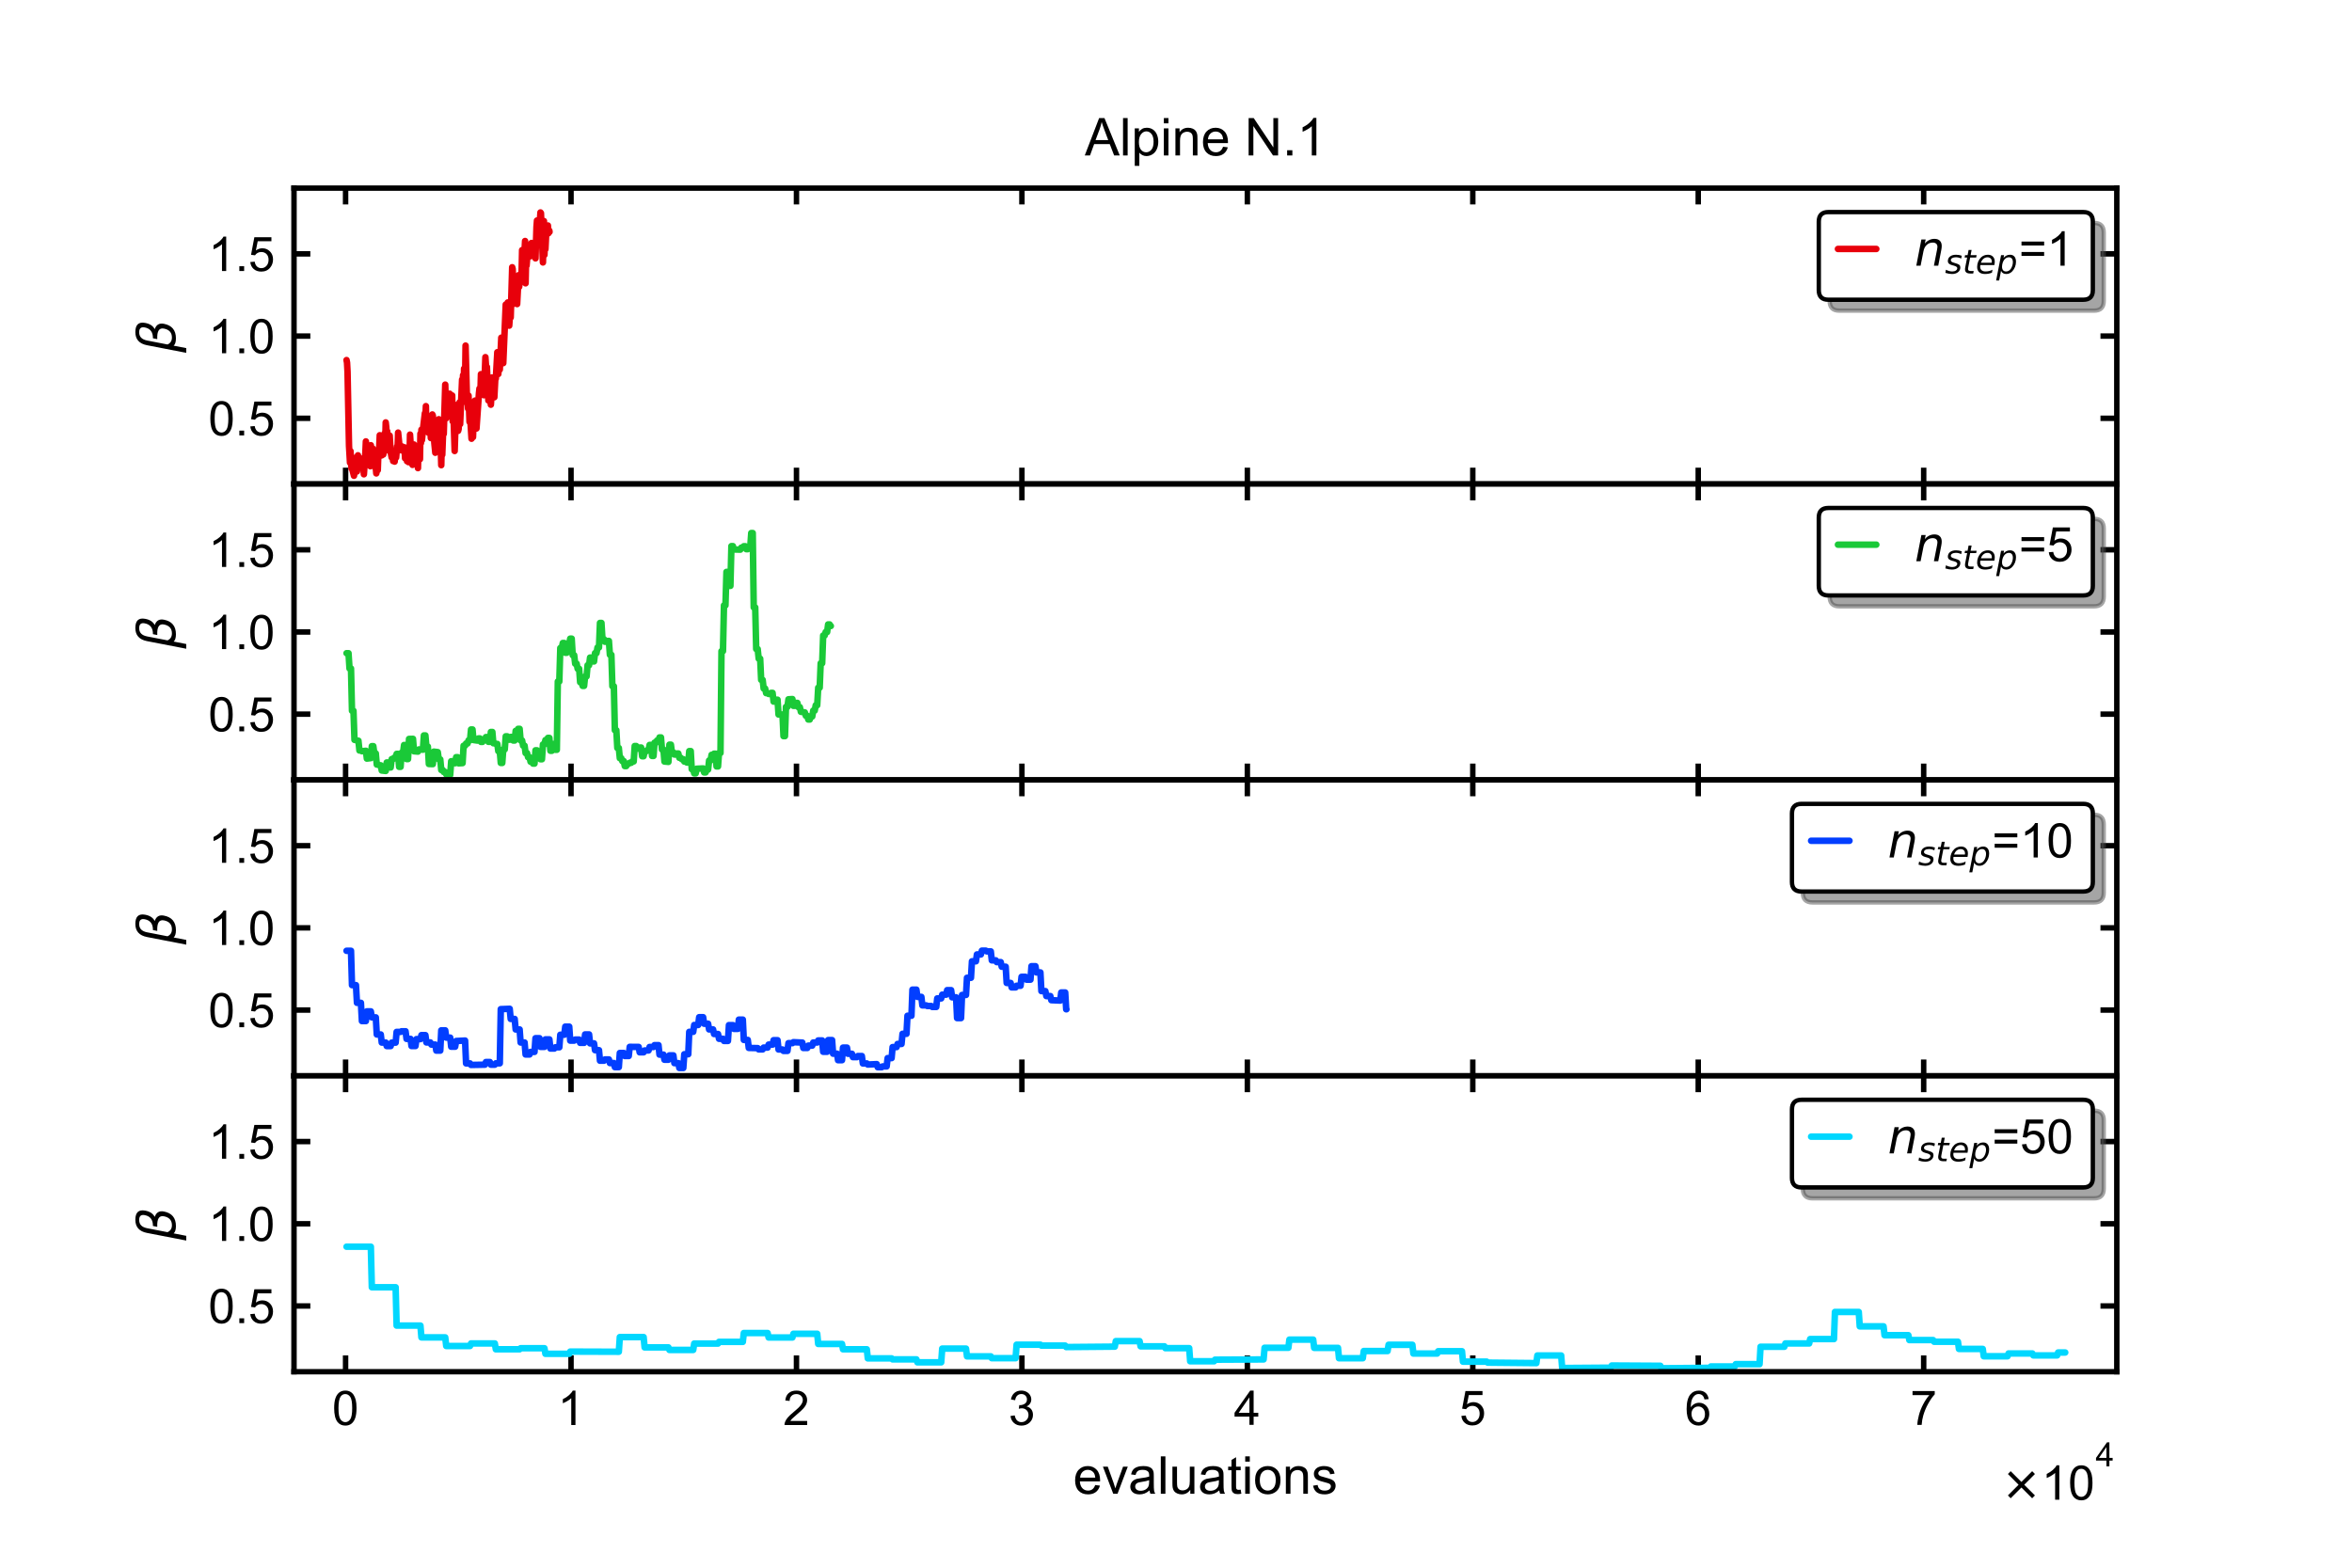 <?xml version="1.0" encoding="utf-8" standalone="no"?>
<!DOCTYPE svg PUBLIC "-//W3C//DTD SVG 1.1//EN"
  "http://www.w3.org/Graphics/SVG/1.1/DTD/svg11.dtd">
<!-- Created with matplotlib (https://matplotlib.org/) -->
<svg height="288pt" version="1.1" viewBox="0 0 432 288" width="432pt" xmlns="http://www.w3.org/2000/svg" xmlns:xlink="http://www.w3.org/1999/xlink">
 <defs>
  <style type="text/css">
*{stroke-linecap:butt;stroke-linejoin:round;}
  </style>
 </defs>
 <g id="figure_1">
  <g id="patch_1">
   <path d="M 0 288 
L 432 288 
L 432 0 
L 0 0 
z
" style="fill:#ffffff;"/>
  </g>
  <g id="axes_1">
   <g id="patch_2">
    <path d="M 54 88.92 
L 388.8 88.92 
L 388.8 34.56 
L 54 34.56 
z
" style="fill:#ffffff;"/>
   </g>
   <g id="matplotlib.axis_1">
    <g id="xtick_1">
     <g id="line2d_1">
      <defs>
       <path d="M 0 0 
L 0 -3 
" id="mb293b3c879" style="stroke:#000000;"/>
      </defs>
      <g>
       <use style="stroke:#000000;" x="63.475" xlink:href="#mb293b3c879" y="88.92"/>
      </g>
     </g>
     <g id="line2d_2">
      <defs>
       <path d="M 0 0 
L 0 3 
" id="mb141e49700" style="stroke:#000000;"/>
      </defs>
      <g>
       <use style="stroke:#000000;" x="63.475" xlink:href="#mb141e49700" y="34.56"/>
      </g>
     </g>
    </g>
    <g id="xtick_2">
     <g id="line2d_3">
      <g>
       <use style="stroke:#000000;" x="104.883" xlink:href="#mb293b3c879" y="88.92"/>
      </g>
     </g>
     <g id="line2d_4">
      <g>
       <use style="stroke:#000000;" x="104.883" xlink:href="#mb141e49700" y="34.56"/>
      </g>
     </g>
    </g>
    <g id="xtick_3">
     <g id="line2d_5">
      <g>
       <use style="stroke:#000000;" x="146.291" xlink:href="#mb293b3c879" y="88.92"/>
      </g>
     </g>
     <g id="line2d_6">
      <g>
       <use style="stroke:#000000;" x="146.291" xlink:href="#mb141e49700" y="34.56"/>
      </g>
     </g>
    </g>
    <g id="xtick_4">
     <g id="line2d_7">
      <g>
       <use style="stroke:#000000;" x="187.698" xlink:href="#mb293b3c879" y="88.92"/>
      </g>
     </g>
     <g id="line2d_8">
      <g>
       <use style="stroke:#000000;" x="187.698" xlink:href="#mb141e49700" y="34.56"/>
      </g>
     </g>
    </g>
    <g id="xtick_5">
     <g id="line2d_9">
      <g>
       <use style="stroke:#000000;" x="229.106" xlink:href="#mb293b3c879" y="88.92"/>
      </g>
     </g>
     <g id="line2d_10">
      <g>
       <use style="stroke:#000000;" x="229.106" xlink:href="#mb141e49700" y="34.56"/>
      </g>
     </g>
    </g>
    <g id="xtick_6">
     <g id="line2d_11">
      <g>
       <use style="stroke:#000000;" x="270.514" xlink:href="#mb293b3c879" y="88.92"/>
      </g>
     </g>
     <g id="line2d_12">
      <g>
       <use style="stroke:#000000;" x="270.514" xlink:href="#mb141e49700" y="34.56"/>
      </g>
     </g>
    </g>
    <g id="xtick_7">
     <g id="line2d_13">
      <g>
       <use style="stroke:#000000;" x="311.921" xlink:href="#mb293b3c879" y="88.92"/>
      </g>
     </g>
     <g id="line2d_14">
      <g>
       <use style="stroke:#000000;" x="311.921" xlink:href="#mb141e49700" y="34.56"/>
      </g>
     </g>
    </g>
    <g id="xtick_8">
     <g id="line2d_15">
      <g>
       <use style="stroke:#000000;" x="353.329" xlink:href="#mb293b3c879" y="88.92"/>
      </g>
     </g>
     <g id="line2d_16">
      <g>
       <use style="stroke:#000000;" x="353.329" xlink:href="#mb141e49700" y="34.56"/>
      </g>
     </g>
    </g>
   </g>
   <g id="matplotlib.axis_2">
    <g id="ytick_1">
     <g id="line2d_17">
      <defs>
       <path d="M 0 0 
L 3 0 
" id="m02c2efda6a" style="stroke:#000000;"/>
      </defs>
      <g>
       <use style="stroke:#000000;" x="54" xlink:href="#m02c2efda6a" y="76.84"/>
      </g>
     </g>
     <g id="line2d_18">
      <defs>
       <path d="M 0 0 
L -3 0 
" id="mff9ea0a4bc" style="stroke:#000000;"/>
      </defs>
      <g>
       <use style="stroke:#000000;" x="388.8" xlink:href="#mff9ea0a4bc" y="76.84"/>
      </g>
     </g>
     <g id="text_1">
      <!-- 0.5 -->
      <defs>
       <path d="M 4.156 35.297 
Q 4.156 48 6.766 55.734 
Q 9.375 63.484 14.516 67.672 
Q 19.672 71.875 27.484 71.875 
Q 33.25 71.875 37.594 69.547 
Q 41.938 67.234 44.766 62.859 
Q 47.609 58.5 49.219 52.219 
Q 50.828 45.953 50.828 35.297 
Q 50.828 22.703 48.234 14.969 
Q 45.656 7.234 40.5 3 
Q 35.359 -1.219 27.484 -1.219 
Q 17.141 -1.219 11.234 6.203 
Q 4.156 15.141 4.156 35.297 
z
M 13.188 35.297 
Q 13.188 17.672 17.312 11.828 
Q 21.438 6 27.484 6 
Q 33.547 6 37.672 11.859 
Q 41.797 17.719 41.797 35.297 
Q 41.797 52.984 37.672 58.781 
Q 33.547 64.594 27.391 64.594 
Q 21.344 64.594 17.719 59.469 
Q 13.188 52.938 13.188 35.297 
z
" id="ArialMT-48"/>
       <path d="M 9.078 0 
L 9.078 10.016 
L 19.094 10.016 
L 19.094 0 
z
" id="ArialMT-46"/>
       <path d="M 4.156 18.75 
L 13.375 19.531 
Q 14.406 12.797 18.141 9.391 
Q 21.875 6 27.156 6 
Q 33.5 6 37.891 10.781 
Q 42.281 15.578 42.281 23.484 
Q 42.281 31 38.062 35.344 
Q 33.844 39.703 27 39.703 
Q 22.75 39.703 19.328 37.766 
Q 15.922 35.844 13.969 32.766 
L 5.719 33.844 
L 12.641 70.609 
L 48.25 70.609 
L 48.25 62.203 
L 19.672 62.203 
L 15.828 42.969 
Q 22.266 47.469 29.344 47.469 
Q 38.719 47.469 45.156 40.969 
Q 51.609 34.469 51.609 24.266 
Q 51.609 14.547 45.953 7.469 
Q 39.062 -1.219 27.156 -1.219 
Q 17.391 -1.219 11.203 4.25 
Q 5.031 9.719 4.156 18.75 
z
" id="ArialMT-53"/>
      </defs>
      <g transform="translate(38.268 79.989)scale(0.088 -0.088)">
       <use xlink:href="#ArialMT-48"/>
       <use x="55.615" xlink:href="#ArialMT-46"/>
       <use x="83.398" xlink:href="#ArialMT-53"/>
      </g>
     </g>
    </g>
    <g id="ytick_2">
     <g id="line2d_19">
      <g>
       <use style="stroke:#000000;" x="54" xlink:href="#m02c2efda6a" y="61.74"/>
      </g>
     </g>
     <g id="line2d_20">
      <g>
       <use style="stroke:#000000;" x="388.8" xlink:href="#mff9ea0a4bc" y="61.74"/>
      </g>
     </g>
     <g id="text_2">
      <!-- 1.0 -->
      <defs>
       <path d="M 37.25 0 
L 28.469 0 
L 28.469 56 
Q 25.297 52.984 20.141 49.953 
Q 14.984 46.922 10.891 45.406 
L 10.891 53.906 
Q 18.266 57.375 23.781 62.297 
Q 29.297 67.234 31.594 71.875 
L 37.25 71.875 
z
" id="ArialMT-49"/>
      </defs>
      <g transform="translate(38.268 64.889)scale(0.088 -0.088)">
       <use xlink:href="#ArialMT-49"/>
       <use x="55.615" xlink:href="#ArialMT-46"/>
       <use x="83.398" xlink:href="#ArialMT-48"/>
      </g>
     </g>
    </g>
    <g id="ytick_3">
     <g id="line2d_21">
      <g>
       <use style="stroke:#000000;" x="54" xlink:href="#m02c2efda6a" y="46.64"/>
      </g>
     </g>
     <g id="line2d_22">
      <g>
       <use style="stroke:#000000;" x="388.8" xlink:href="#mff9ea0a4bc" y="46.64"/>
      </g>
     </g>
     <g id="text_3">
      <!-- 1.5 -->
      <g transform="translate(38.268 49.789)scale(0.088 -0.088)">
       <use xlink:href="#ArialMT-49"/>
       <use x="55.615" xlink:href="#ArialMT-46"/>
       <use x="83.398" xlink:href="#ArialMT-53"/>
      </g>
     </g>
    </g>
    <g id="text_4">
     <!-- $\beta$ -->
     <defs>
      <path d="M 13.625 3.375 
L 8.938 -20.797 
L -0.094 -20.797 
L 14.5 54.344 
Q 18.844 76.609 39.656 76.609 
Q 60.75 76.609 57.172 57.812 
Q 54.734 44.438 45.219 39.547 
Q 58.016 35.156 55.516 22.125 
Q 51.125 -1.078 27.484 -1.031 
Q 17.141 -0.984 13.625 3.375 
z
M 15.922 15.094 
Q 19.672 6.594 29.297 6.641 
Q 43.359 6.641 46.344 21.969 
Q 49.031 35.75 26.172 34.672 
L 27.781 42.969 
Q 45.453 42.672 48.531 58.594 
Q 50.641 69.344 39.203 69.281 
Q 26.422 69.281 23.484 54.047 
z
" id="DejaVuSans-Oblique-946"/>
     </defs>
     <g transform="translate(32.252 64.812)rotate(-90)scale(0.096 -0.096)">
      <use transform="translate(0 0.391)" xlink:href="#DejaVuSans-Oblique-946"/>
     </g>
    </g>
   </g>
   <g id="line2d_23">
    <path clip-path="url(#p6fbf0234f8)" d="M 63.649 66.151 
L 63.74 66.613 
L 63.832 68.278 
L 64.105 81.913 
L 64.287 85.002 
L 64.378 82.879 
L 64.56 86.053 
L 64.651 85.987 
L 65.016 87.406 
L 65.198 86.363 
L 65.289 84.097 
L 65.38 84.348 
L 65.471 84.912 
L 65.562 86.611 
L 65.745 83.645 
L 65.836 84.148 
L 65.927 85.97 
L 66.018 85.444 
L 66.109 84.165 
L 66.2 84.878 
L 66.291 84.579 
L 66.382 84.854 
L 66.564 84.426 
L 66.656 84.739 
L 66.838 87.128 
L 67.111 83.158 
L 67.202 81.092 
L 67.567 85.181 
L 67.658 82.56 
L 67.749 84.002 
L 67.84 82.414 
L 68.022 85.648 
L 68.113 81.791 
L 68.295 84.812 
L 68.386 84.082 
L 68.478 82.41 
L 68.66 85.353 
L 68.751 85.694 
L 68.842 83.91 
L 69.115 86.965 
L 69.297 85.809 
L 69.388 86.368 
L 69.48 83.831 
L 69.571 83.996 
L 69.753 79.959 
L 69.844 82.94 
L 69.935 82.576 
L 70.117 83.658 
L 70.208 81.412 
L 70.299 81.991 
L 70.391 83.497 
L 70.482 83.053 
L 70.664 79.581 
L 70.755 81.31 
L 70.846 77.605 
L 70.937 78.4 
L 71.028 79.74 
L 71.119 79.23 
L 71.302 82.734 
L 71.575 80.023 
L 71.757 83.07 
L 71.939 84.039 
L 72.03 83.308 
L 72.212 84.703 
L 72.304 84.453 
L 72.395 83.194 
L 72.486 84.801 
L 72.668 83.161 
L 72.759 84.038 
L 72.941 81.983 
L 73.032 82.227 
L 73.123 79.474 
L 73.397 82.14 
L 73.488 81.941 
L 73.67 82.271 
L 73.761 82.742 
L 73.852 82.016 
L 73.943 82.556 
L 74.034 82.255 
L 74.217 82.802 
L 74.308 82.183 
L 74.399 84.191 
L 74.49 84.026 
L 74.581 82.979 
L 74.763 84.731 
L 74.854 82.935 
L 74.945 83.369 
L 75.036 84.903 
L 75.128 84.705 
L 75.219 83.99 
L 75.31 79.844 
L 75.583 83.946 
L 75.765 85.398 
L 75.856 84.517 
L 76.039 81.663 
L 76.221 84.591 
L 76.494 82.499 
L 76.585 84.106 
L 76.676 83.429 
L 76.767 85.996 
L 76.858 82.304 
L 76.95 82.539 
L 77.132 84.36 
L 77.223 79.666 
L 77.314 81.398 
L 77.405 78.937 
L 77.496 80.856 
L 77.769 78.176 
L 78.043 75.909 
L 78.134 76.705 
L 78.225 74.612 
L 78.316 79.029 
L 78.407 77.47 
L 78.68 79.475 
L 78.863 77.185 
L 79.045 78.845 
L 79.136 80.474 
L 79.409 76.142 
L 79.5 76.343 
L 79.774 81.377 
L 79.956 83.174 
L 80.138 80.577 
L 80.229 81.176 
L 80.32 78.354 
L 80.411 79.116 
L 80.593 77.02 
L 80.684 77.109 
L 80.958 81.923 
L 81.049 85.46 
L 81.14 81.367 
L 81.231 83.543 
L 81.413 78.673 
L 81.504 79.712 
L 81.778 70.66 
L 81.96 76.836 
L 82.051 75.113 
L 82.142 75.287 
L 82.415 73.715 
L 82.598 72.331 
L 82.78 74.269 
L 82.871 73.367 
L 82.962 74.382 
L 83.053 72.652 
L 83.144 77.404 
L 83.235 74.374 
L 83.508 82.853 
L 83.691 77.239 
L 83.873 74.394 
L 84.055 78.991 
L 84.146 79.154 
L 84.237 78.825 
L 84.419 73.909 
L 84.511 77.917 
L 84.875 69.734 
L 84.966 70.608 
L 85.057 68.917 
L 85.148 72.633 
L 85.239 67.718 
L 85.33 70.242 
L 85.422 70.03 
L 85.513 63.491 
L 85.786 74.044 
L 85.877 73.029 
L 85.968 75.056 
L 86.059 72.68 
L 86.241 77.498 
L 86.332 76.145 
L 86.606 80.598 
L 86.697 76.837 
L 86.879 80.303 
L 86.97 77.753 
L 87.061 78.814 
L 87.243 73.595 
L 87.517 78.717 
L 87.972 72.223 
L 88.063 71.385 
L 88.154 72.244 
L 88.246 71.907 
L 88.337 68.741 
L 88.61 71.192 
L 88.792 70.928 
L 88.883 72.604 
L 89.156 65.615 
L 89.339 68.274 
L 89.43 67.416 
L 89.703 73.565 
L 89.794 71.049 
L 90.159 74.348 
L 90.25 73.033 
L 90.341 69.353 
L 90.432 72.478 
L 90.523 71.402 
L 90.614 72.918 
L 90.705 71.994 
L 90.796 72.979 
L 90.978 69.498 
L 91.07 69.549 
L 91.343 64.706 
L 91.434 65.854 
L 91.525 68.709 
L 91.616 67.349 
L 91.798 67.894 
L 92.072 62.039 
L 92.163 62.328 
L 92.436 66.71 
L 92.891 55.948 
L 93.074 56.387 
L 93.256 55.567 
L 93.438 58.474 
L 93.529 59.823 
L 93.711 57.395 
L 93.802 58.32 
L 94.076 49.095 
L 94.167 49.435 
L 94.349 55.358 
L 94.44 55.793 
L 94.531 53.63 
L 94.622 55.672 
L 94.804 51.062 
L 94.987 55.858 
L 95.26 50.554 
L 95.351 52.698 
L 95.624 50.732 
L 95.715 50.8 
L 95.807 49.994 
L 95.898 45.947 
L 96.08 50.107 
L 96.171 46.875 
L 96.262 47.624 
L 96.444 44.277 
L 96.535 52.042 
L 96.626 47.871 
L 96.718 48.787 
L 96.991 45.478 
L 97.082 45.989 
L 97.173 46.798 
L 97.264 46.137 
L 97.355 47.096 
L 97.446 45.033 
L 97.537 45.981 
L 97.628 44.641 
L 97.72 46.061 
L 97.811 45.391 
L 97.902 45.546 
L 97.993 45.594 
L 98.175 47.191 
L 98.266 46.354 
L 98.357 47.461 
L 98.539 41.713 
L 98.631 40.515 
L 98.722 40.581 
L 98.904 40.402 
L 99.086 41.713 
L 99.268 39.031 
L 99.359 39.157 
L 99.724 48.213 
L 99.906 40.61 
L 99.997 46.825 
L 100.088 44.38 
L 100.179 45.777 
L 100.361 42.086 
L 100.452 42.143 
L 100.544 42.511 
L 100.635 41.429 
L 100.726 42.86 
L 100.817 42.276 
L 100.908 42.401 
L 100.933 42.602 
L 100.933 42.602 
" style="fill:none;stroke:#e8000b;stroke-linecap:round;stroke-width:1.2;"/>
   </g>
   <g id="patch_3">
    <path d="M 54 88.92 
L 54 34.56 
" style="fill:none;stroke:#000000;stroke-linecap:square;stroke-linejoin:miter;"/>
   </g>
   <g id="patch_4">
    <path d="M 388.8 88.92 
L 388.8 34.56 
" style="fill:none;stroke:#000000;stroke-linecap:square;stroke-linejoin:miter;"/>
   </g>
   <g id="patch_5">
    <path d="M 54 88.92 
L 388.8 88.92 
" style="fill:none;stroke:#000000;stroke-linecap:square;stroke-linejoin:miter;"/>
   </g>
   <g id="patch_6">
    <path d="M 54 34.56 
L 388.8 34.56 
" style="fill:none;stroke:#000000;stroke-linecap:square;stroke-linejoin:miter;"/>
   </g>
   <g id="text_5">
    <!-- Alpine N.1 -->
    <defs>
     <path d="M -0.141 0 
L 27.344 71.578 
L 37.547 71.578 
L 66.844 0 
L 56.062 0 
L 47.703 21.688 
L 17.781 21.688 
L 9.906 0 
z
M 20.516 29.391 
L 44.781 29.391 
L 37.312 49.219 
Q 33.891 58.25 32.234 64.062 
Q 30.859 57.172 28.375 50.391 
z
" id="ArialMT-65"/>
     <path d="M 6.391 0 
L 6.391 71.578 
L 15.188 71.578 
L 15.188 0 
z
" id="ArialMT-108"/>
     <path d="M 6.594 -19.875 
L 6.594 51.859 
L 14.594 51.859 
L 14.594 45.125 
Q 17.438 49.078 21 51.047 
Q 24.562 53.031 29.641 53.031 
Q 36.281 53.031 41.359 49.609 
Q 46.438 46.188 49.016 39.953 
Q 51.609 33.734 51.609 26.312 
Q 51.609 18.359 48.75 11.984 
Q 45.906 5.609 40.453 2.219 
Q 35.016 -1.172 29 -1.172 
Q 24.609 -1.172 21.109 0.688 
Q 17.625 2.547 15.375 5.375 
L 15.375 -19.875 
z
M 14.547 25.641 
Q 14.547 15.625 18.594 10.844 
Q 22.656 6.062 28.422 6.062 
Q 34.281 6.062 38.453 11.016 
Q 42.625 15.969 42.625 26.375 
Q 42.625 36.281 38.547 41.203 
Q 34.469 46.141 28.812 46.141 
Q 23.188 46.141 18.859 40.891 
Q 14.547 35.641 14.547 25.641 
z
" id="ArialMT-112"/>
     <path d="M 6.641 61.469 
L 6.641 71.578 
L 15.438 71.578 
L 15.438 61.469 
z
M 6.641 0 
L 6.641 51.859 
L 15.438 51.859 
L 15.438 0 
z
" id="ArialMT-105"/>
     <path d="M 6.594 0 
L 6.594 51.859 
L 14.5 51.859 
L 14.5 44.484 
Q 20.219 53.031 31 53.031 
Q 35.688 53.031 39.625 51.344 
Q 43.562 49.656 45.516 46.922 
Q 47.469 44.188 48.25 40.438 
Q 48.734 37.984 48.734 31.891 
L 48.734 0 
L 39.938 0 
L 39.938 31.547 
Q 39.938 36.922 38.906 39.578 
Q 37.891 42.234 35.281 43.812 
Q 32.672 45.406 29.156 45.406 
Q 23.531 45.406 19.453 41.844 
Q 15.375 38.281 15.375 28.328 
L 15.375 0 
z
" id="ArialMT-110"/>
     <path d="M 42.094 16.703 
L 51.172 15.578 
Q 49.031 7.625 43.219 3.219 
Q 37.406 -1.172 28.375 -1.172 
Q 17 -1.172 10.328 5.828 
Q 3.656 12.844 3.656 25.484 
Q 3.656 38.578 10.391 45.797 
Q 17.141 53.031 27.875 53.031 
Q 38.281 53.031 44.875 45.953 
Q 51.469 38.875 51.469 26.031 
Q 51.469 25.25 51.422 23.688 
L 12.75 23.688 
Q 13.234 15.141 17.578 10.594 
Q 21.922 6.062 28.422 6.062 
Q 33.25 6.062 36.672 8.594 
Q 40.094 11.141 42.094 16.703 
z
M 13.234 30.906 
L 42.188 30.906 
Q 41.609 37.453 38.875 40.719 
Q 34.672 45.797 27.984 45.797 
Q 21.922 45.797 17.797 41.75 
Q 13.672 37.703 13.234 30.906 
z
" id="ArialMT-101"/>
     <path id="ArialMT-32"/>
     <path d="M 7.625 0 
L 7.625 71.578 
L 17.328 71.578 
L 54.938 15.375 
L 54.938 71.578 
L 64.016 71.578 
L 64.016 0 
L 54.297 0 
L 16.703 56.25 
L 16.703 0 
z
" id="ArialMT-78"/>
    </defs>
    <g transform="translate(199.255 28.56)scale(0.096 -0.096)">
     <use xlink:href="#ArialMT-65"/>
     <use x="66.699" xlink:href="#ArialMT-108"/>
     <use x="88.916" xlink:href="#ArialMT-112"/>
     <use x="144.531" xlink:href="#ArialMT-105"/>
     <use x="166.748" xlink:href="#ArialMT-110"/>
     <use x="222.363" xlink:href="#ArialMT-101"/>
     <use x="277.979" xlink:href="#ArialMT-32"/>
     <use x="305.762" xlink:href="#ArialMT-78"/>
     <use x="377.979" xlink:href="#ArialMT-46"/>
     <use x="405.762" xlink:href="#ArialMT-49"/>
    </g>
   </g>
   <g id="legend_1">
    <g id="patch_7">
     <path d="M 337.824 57.064 
L 384.64 57.064 
Q 386.4 57.064 386.4 55.304 
L 386.4 42.72 
Q 386.4 40.96 384.64 40.96 
L 337.824 40.96 
Q 336.064 40.96 336.064 42.72 
L 336.064 55.304 
Q 336.064 57.064 337.824 57.064 
z
" style="fill:#4c4c4c;opacity:0.5;stroke:#4c4c4c;stroke-linejoin:miter;stroke-width:0.8;"/>
    </g>
    <g id="patch_8">
     <path d="M 335.824 55.064 
L 382.64 55.064 
Q 384.4 55.064 384.4 53.304 
L 384.4 40.72 
Q 384.4 38.96 382.64 38.96 
L 335.824 38.96 
Q 334.064 38.96 334.064 40.72 
L 334.064 53.304 
Q 334.064 55.064 335.824 55.064 
z
" style="fill:#ffffff;stroke:#000000;stroke-linejoin:miter;stroke-width:0.8;"/>
    </g>
    <g id="line2d_24">
     <path d="M 337.584 45.736 
L 344.624 45.736 
" style="fill:none;stroke:#e8000b;stroke-linecap:round;stroke-width:1.2;"/>
    </g>
    <g id="line2d_25"/>
    <g id="text_6">
     <!-- $n_{step}$=1 -->
     <defs>
      <path d="M 55.719 33.016 
L 49.312 0 
L 40.281 0 
L 46.688 32.672 
Q 47.125 34.969 47.359 36.719 
Q 47.609 38.484 47.609 39.5 
Q 47.609 43.609 45.016 45.891 
Q 42.438 48.188 37.797 48.188 
Q 30.562 48.188 25.344 43.375 
Q 20.125 38.578 18.5 30.328 
L 12.5 0 
L 3.516 0 
L 14.109 54.688 
L 23.094 54.688 
L 21.297 46.094 
Q 25.047 50.828 30.312 53.406 
Q 35.594 56 41.406 56 
Q 48.641 56 52.609 52.094 
Q 56.594 48.188 56.594 41.109 
Q 56.594 39.359 56.375 37.359 
Q 56.156 35.359 55.719 33.016 
z
" id="DejaVuSans-Oblique-110"/>
      <path d="M 50 53.078 
L 48.297 44.578 
Q 44.734 46.531 40.766 47.5 
Q 36.812 48.484 32.625 48.484 
Q 25.531 48.484 21.453 46.062 
Q 17.391 43.656 17.391 39.5 
Q 17.391 34.672 26.859 32.078 
Q 27.594 31.891 27.938 31.781 
L 30.812 30.906 
Q 39.797 28.422 42.797 25.688 
Q 45.797 22.953 45.797 18.219 
Q 45.797 9.516 38.891 4.047 
Q 31.984 -1.422 20.797 -1.422 
Q 16.453 -1.422 11.672 -0.578 
Q 6.891 0.25 1.125 2 
L 2.875 11.281 
Q 7.812 8.734 12.594 7.422 
Q 17.391 6.109 21.781 6.109 
Q 28.375 6.109 32.5 8.938 
Q 36.625 11.766 36.625 16.109 
Q 36.625 20.797 25.781 23.688 
L 24.859 23.922 
L 21.781 24.703 
Q 14.938 26.516 11.766 29.469 
Q 8.594 32.422 8.594 37.016 
Q 8.594 45.75 15.156 50.875 
Q 21.734 56 33.016 56 
Q 37.453 56 41.672 55.266 
Q 45.906 54.547 50 53.078 
z
" id="DejaVuSans-Oblique-115"/>
      <path d="M 42.281 54.688 
L 40.922 47.703 
L 23 47.703 
L 17.188 18.016 
Q 16.891 16.359 16.75 15.234 
Q 16.609 14.109 16.609 13.484 
Q 16.609 10.359 18.484 8.938 
Q 20.359 7.516 24.516 7.516 
L 33.594 7.516 
L 32.078 0 
L 23.484 0 
Q 15.484 0 11.547 3.125 
Q 7.625 6.25 7.625 12.594 
Q 7.625 13.719 7.766 15.062 
Q 7.906 16.406 8.203 18.016 
L 14.016 47.703 
L 6.391 47.703 
L 7.812 54.688 
L 15.281 54.688 
L 18.312 70.219 
L 27.297 70.219 
L 24.312 54.688 
z
" id="DejaVuSans-Oblique-116"/>
      <path d="M 48.094 32.234 
Q 48.25 33.016 48.312 33.844 
Q 48.391 34.672 48.391 35.5 
Q 48.391 41.453 44.891 44.922 
Q 41.406 48.391 35.406 48.391 
Q 28.719 48.391 23.578 44.156 
Q 18.453 39.938 15.828 32.172 
z
M 55.906 25.203 
L 14.109 25.203 
Q 13.812 23.344 13.719 22.266 
Q 13.625 21.188 13.625 20.406 
Q 13.625 13.625 17.797 9.906 
Q 21.969 6.203 29.594 6.203 
Q 35.453 6.203 40.672 7.516 
Q 45.906 8.844 50.391 11.375 
L 48.688 2.484 
Q 43.844 0.531 38.688 -0.438 
Q 33.547 -1.422 28.219 -1.422 
Q 16.844 -1.422 10.719 4.016 
Q 4.594 9.469 4.594 19.484 
Q 4.594 28.031 7.641 35.375 
Q 10.688 42.719 16.609 48.484 
Q 20.406 52.094 25.656 54.047 
Q 30.906 56 36.812 56 
Q 46.094 56 51.578 50.438 
Q 57.078 44.875 57.078 35.5 
Q 57.078 33.25 56.781 30.688 
Q 56.5 28.125 55.906 25.203 
z
" id="DejaVuSans-Oblique-101"/>
      <path d="M 49.609 33.688 
Q 49.609 40.875 46.484 44.672 
Q 43.359 48.484 37.5 48.484 
Q 33.5 48.484 29.859 46.438 
Q 26.219 44.391 23.391 40.484 
Q 20.609 36.625 18.938 31.156 
Q 17.281 25.688 17.281 20.312 
Q 17.281 13.484 20.406 9.797 
Q 23.531 6.109 29.297 6.109 
Q 33.547 6.109 37.188 8.109 
Q 40.828 10.109 43.406 13.922 
Q 46.188 17.922 47.891 23.344 
Q 49.609 28.766 49.609 33.688 
z
M 21.781 46.391 
Q 25.391 51.125 30.297 53.562 
Q 35.203 56 41.219 56 
Q 49.609 56 54.25 50.5 
Q 58.891 45.016 58.891 35.109 
Q 58.891 27 56 19.656 
Q 53.125 12.312 47.703 6.5 
Q 44.094 2.641 39.547 0.609 
Q 35.016 -1.422 29.984 -1.422 
Q 24.172 -1.422 20.219 1 
Q 16.266 3.422 14.312 8.203 
L 8.688 -20.797 
L -0.297 -20.797 
L 14.406 54.688 
L 23.391 54.688 
z
" id="DejaVuSans-Oblique-112"/>
      <path d="M 52.828 42.094 
L 5.562 42.094 
L 5.562 50.297 
L 52.828 50.297 
z
M 52.828 20.359 
L 5.562 20.359 
L 5.562 28.562 
L 52.828 28.562 
z
" id="ArialMT-61"/>
     </defs>
     <g transform="translate(351.664 48.816)scale(0.088 -0.088)">
      <use transform="translate(0 0.125)" xlink:href="#DejaVuSans-Oblique-110"/>
      <use transform="translate(63.379 -16.281)scale(0.7)" xlink:href="#DejaVuSans-Oblique-115"/>
      <use transform="translate(99.849 -16.281)scale(0.7)" xlink:href="#DejaVuSans-Oblique-116"/>
      <use transform="translate(127.295 -16.281)scale(0.7)" xlink:href="#DejaVuSans-Oblique-101"/>
      <use transform="translate(170.361 -16.281)scale(0.7)" xlink:href="#DejaVuSans-Oblique-112"/>
      <use transform="translate(217.529 0.125)" xlink:href="#ArialMT-61"/>
      <use transform="translate(275.928 0.125)" xlink:href="#ArialMT-49"/>
     </g>
    </g>
   </g>
  </g>
  <g id="axes_2">
   <g id="patch_9">
    <path d="M 54 143.28 
L 388.8 143.28 
L 388.8 88.92 
L 54 88.92 
z
" style="fill:#ffffff;"/>
   </g>
   <g id="matplotlib.axis_3">
    <g id="xtick_9">
     <g id="line2d_26">
      <g>
       <use style="stroke:#000000;" x="63.475" xlink:href="#mb293b3c879" y="143.28"/>
      </g>
     </g>
     <g id="line2d_27">
      <g>
       <use style="stroke:#000000;" x="63.475" xlink:href="#mb141e49700" y="88.92"/>
      </g>
     </g>
    </g>
    <g id="xtick_10">
     <g id="line2d_28">
      <g>
       <use style="stroke:#000000;" x="104.883" xlink:href="#mb293b3c879" y="143.28"/>
      </g>
     </g>
     <g id="line2d_29">
      <g>
       <use style="stroke:#000000;" x="104.883" xlink:href="#mb141e49700" y="88.92"/>
      </g>
     </g>
    </g>
    <g id="xtick_11">
     <g id="line2d_30">
      <g>
       <use style="stroke:#000000;" x="146.291" xlink:href="#mb293b3c879" y="143.28"/>
      </g>
     </g>
     <g id="line2d_31">
      <g>
       <use style="stroke:#000000;" x="146.291" xlink:href="#mb141e49700" y="88.92"/>
      </g>
     </g>
    </g>
    <g id="xtick_12">
     <g id="line2d_32">
      <g>
       <use style="stroke:#000000;" x="187.698" xlink:href="#mb293b3c879" y="143.28"/>
      </g>
     </g>
     <g id="line2d_33">
      <g>
       <use style="stroke:#000000;" x="187.698" xlink:href="#mb141e49700" y="88.92"/>
      </g>
     </g>
    </g>
    <g id="xtick_13">
     <g id="line2d_34">
      <g>
       <use style="stroke:#000000;" x="229.106" xlink:href="#mb293b3c879" y="143.28"/>
      </g>
     </g>
     <g id="line2d_35">
      <g>
       <use style="stroke:#000000;" x="229.106" xlink:href="#mb141e49700" y="88.92"/>
      </g>
     </g>
    </g>
    <g id="xtick_14">
     <g id="line2d_36">
      <g>
       <use style="stroke:#000000;" x="270.514" xlink:href="#mb293b3c879" y="143.28"/>
      </g>
     </g>
     <g id="line2d_37">
      <g>
       <use style="stroke:#000000;" x="270.514" xlink:href="#mb141e49700" y="88.92"/>
      </g>
     </g>
    </g>
    <g id="xtick_15">
     <g id="line2d_38">
      <g>
       <use style="stroke:#000000;" x="311.921" xlink:href="#mb293b3c879" y="143.28"/>
      </g>
     </g>
     <g id="line2d_39">
      <g>
       <use style="stroke:#000000;" x="311.921" xlink:href="#mb141e49700" y="88.92"/>
      </g>
     </g>
    </g>
    <g id="xtick_16">
     <g id="line2d_40">
      <g>
       <use style="stroke:#000000;" x="353.329" xlink:href="#mb293b3c879" y="143.28"/>
      </g>
     </g>
     <g id="line2d_41">
      <g>
       <use style="stroke:#000000;" x="353.329" xlink:href="#mb141e49700" y="88.92"/>
      </g>
     </g>
    </g>
   </g>
   <g id="matplotlib.axis_4">
    <g id="ytick_4">
     <g id="line2d_42">
      <g>
       <use style="stroke:#000000;" x="54" xlink:href="#m02c2efda6a" y="131.2"/>
      </g>
     </g>
     <g id="line2d_43">
      <g>
       <use style="stroke:#000000;" x="388.8" xlink:href="#mff9ea0a4bc" y="131.2"/>
      </g>
     </g>
     <g id="text_7">
      <!-- 0.5 -->
      <g transform="translate(38.268 134.349)scale(0.088 -0.088)">
       <use xlink:href="#ArialMT-48"/>
       <use x="55.615" xlink:href="#ArialMT-46"/>
       <use x="83.398" xlink:href="#ArialMT-53"/>
      </g>
     </g>
    </g>
    <g id="ytick_5">
     <g id="line2d_44">
      <g>
       <use style="stroke:#000000;" x="54" xlink:href="#m02c2efda6a" y="116.1"/>
      </g>
     </g>
     <g id="line2d_45">
      <g>
       <use style="stroke:#000000;" x="388.8" xlink:href="#mff9ea0a4bc" y="116.1"/>
      </g>
     </g>
     <g id="text_8">
      <!-- 1.0 -->
      <g transform="translate(38.268 119.249)scale(0.088 -0.088)">
       <use xlink:href="#ArialMT-49"/>
       <use x="55.615" xlink:href="#ArialMT-46"/>
       <use x="83.398" xlink:href="#ArialMT-48"/>
      </g>
     </g>
    </g>
    <g id="ytick_6">
     <g id="line2d_46">
      <g>
       <use style="stroke:#000000;" x="54" xlink:href="#m02c2efda6a" y="101"/>
      </g>
     </g>
     <g id="line2d_47">
      <g>
       <use style="stroke:#000000;" x="388.8" xlink:href="#mff9ea0a4bc" y="101"/>
      </g>
     </g>
     <g id="text_9">
      <!-- 1.5 -->
      <g transform="translate(38.268 104.149)scale(0.088 -0.088)">
       <use xlink:href="#ArialMT-49"/>
       <use x="55.615" xlink:href="#ArialMT-46"/>
       <use x="83.398" xlink:href="#ArialMT-53"/>
      </g>
     </g>
    </g>
    <g id="text_10">
     <!-- $\beta$ -->
     <g transform="translate(32.252 119.172)rotate(-90)scale(0.096 -0.096)">
      <use transform="translate(0 0.391)" xlink:href="#DejaVuSans-Oblique-946"/>
     </g>
    </g>
   </g>
   <g id="line2d_48">
    <path clip-path="url(#p5843ae954f)" d="M 63.649 120.002 
L 64.014 120.002 
L 64.196 122.808 
L 64.469 122.808 
L 64.651 130.577 
L 64.925 130.577 
L 65.107 135.921 
L 65.38 135.921 
L 65.562 136.079 
L 65.836 136.079 
L 66.018 137.875 
L 66.291 137.875 
L 66.473 138.008 
L 67.202 137.928 
L 67.384 139.363 
L 68.113 139.273 
L 68.295 137.077 
L 68.569 137.077 
L 68.751 138.414 
L 69.024 138.414 
L 69.206 140.458 
L 69.48 140.458 
L 69.662 140.595 
L 69.935 140.595 
L 70.117 141.551 
L 70.846 141.634 
L 71.028 140.072 
L 71.302 140.072 
L 71.484 140.997 
L 71.757 140.997 
L 71.939 139.453 
L 72.212 139.453 
L 72.395 139.196 
L 72.668 139.196 
L 72.85 138.499 
L 73.123 138.499 
L 73.306 140.876 
L 73.579 140.876 
L 73.761 138.28 
L 74.034 138.28 
L 74.217 136.866 
L 74.49 136.866 
L 74.672 139.446 
L 74.945 139.446 
L 75.128 135.749 
L 75.856 135.733 
L 76.039 138.019 
L 76.767 138.078 
L 76.95 137.673 
L 77.678 137.729 
L 77.86 135.103 
L 78.134 135.103 
L 78.316 137.152 
L 78.589 137.152 
L 78.771 140.352 
L 79.5 140.375 
L 79.682 138.082 
L 80.411 138.17 
L 80.593 139.506 
L 80.867 139.506 
L 81.049 141.459 
L 81.322 141.459 
L 81.504 141.826 
L 81.778 141.826 
L 81.96 142.258 
L 82.689 142.359 
L 82.871 139.847 
L 83.144 139.847 
L 83.326 140.214 
L 83.6 140.214 
L 83.782 139.101 
L 84.055 139.101 
L 84.237 140.232 
L 84.966 140.19 
L 85.148 136.997 
L 85.422 136.997 
L 85.604 136.585 
L 85.877 136.585 
L 86.059 136.005 
L 86.332 136.005 
L 86.515 134.012 
L 86.788 134.012 
L 86.97 135.951 
L 87.699 136.055 
L 87.881 135.655 
L 88.154 135.655 
L 88.337 136.295 
L 88.61 136.295 
L 88.792 135.849 
L 89.065 135.849 
L 89.248 135.41 
L 89.521 135.41 
L 89.703 136.278 
L 89.976 136.278 
L 90.159 134.47 
L 90.432 134.47 
L 90.614 136.541 
L 90.887 136.541 
L 91.07 136.669 
L 91.343 136.669 
L 91.525 137.999 
L 91.798 137.999 
L 91.98 140.162 
L 92.254 140.162 
L 92.436 137.671 
L 92.709 137.671 
L 92.891 135.272 
L 93.165 135.272 
L 93.347 135.894 
L 93.62 135.894 
L 93.802 135.383 
L 94.076 135.383 
L 94.258 136.038 
L 94.531 136.038 
L 94.713 134.268 
L 94.987 134.268 
L 95.169 133.895 
L 95.442 133.895 
L 95.624 136.034 
L 95.898 136.034 
L 96.08 136.989 
L 96.353 136.989 
L 96.535 138.354 
L 96.809 138.354 
L 96.991 139.104 
L 97.264 139.104 
L 97.446 139.94 
L 97.72 139.94 
L 97.902 140.281 
L 98.175 140.281 
L 98.357 137.841 
L 98.631 137.841 
L 98.813 138.472 
L 99.086 138.472 
L 99.268 139.481 
L 99.542 139.481 
L 99.724 136.76 
L 99.997 136.76 
L 100.179 135.966 
L 100.452 135.966 
L 100.635 135.562 
L 100.908 135.562 
L 101.09 137.925 
L 101.363 137.925 
L 101.546 136.674 
L 101.819 136.674 
L 102.001 137.746 
L 102.274 137.746 
L 102.457 125.198 
L 102.73 125.198 
L 102.912 119.049 
L 103.185 119.049 
L 103.368 118.125 
L 103.641 118.125 
L 103.823 119.92 
L 104.096 119.92 
L 104.279 118.267 
L 104.552 118.267 
L 104.734 117.325 
L 105.007 117.325 
L 105.19 120.363 
L 105.463 120.363 
L 105.645 121.928 
L 105.918 121.928 
L 106.1 122.861 
L 106.374 122.861 
L 106.556 125.332 
L 106.829 125.332 
L 107.011 126.004 
L 107.285 126.004 
L 107.467 124.26 
L 107.74 124.26 
L 107.922 122.212 
L 108.196 122.212 
L 108.378 120.803 
L 108.651 120.803 
L 108.833 121.515 
L 109.107 121.515 
L 109.289 119.981 
L 109.562 119.981 
L 109.744 118.952 
L 110.018 118.952 
L 110.2 114.439 
L 110.473 114.439 
L 110.655 117.424 
L 110.929 117.424 
L 111.111 117.899 
L 111.384 117.899 
L 111.566 117.744 
L 111.84 117.744 
L 112.022 120.291 
L 112.295 120.291 
L 112.477 126.068 
L 112.751 126.068 
L 112.933 134.149 
L 113.206 134.149 
L 113.388 137.413 
L 113.662 137.413 
L 113.844 139.29 
L 114.117 139.29 
L 114.299 139.822 
L 114.572 139.822 
L 114.755 140.737 
L 115.028 140.737 
L 115.21 140.304 
L 115.483 140.304 
L 115.666 140.134 
L 115.939 140.134 
L 116.121 139.887 
L 116.394 139.887 
L 116.577 137.052 
L 116.85 137.052 
L 117.032 137.519 
L 117.305 137.519 
L 117.488 137.327 
L 117.761 137.327 
L 117.943 138.927 
L 118.216 138.927 
L 118.399 138.03 
L 118.672 138.03 
L 118.854 137.815 
L 119.127 137.815 
L 119.31 136.852 
L 119.583 136.852 
L 119.765 138.874 
L 120.038 138.874 
L 120.22 136.431 
L 120.494 136.431 
L 120.676 136.046 
L 120.949 136.046 
L 121.131 135.472 
L 121.405 135.472 
L 121.587 137.692 
L 121.86 137.692 
L 122.042 139.903 
L 122.771 139.97 
L 122.953 136.802 
L 123.227 136.802 
L 123.409 138.215 
L 123.682 138.215 
L 123.864 138.614 
L 124.138 138.614 
L 124.32 138.424 
L 124.593 138.424 
L 124.775 139.219 
L 125.049 139.219 
L 125.231 139.472 
L 125.504 139.472 
L 125.686 139.904 
L 125.96 139.904 
L 126.142 140.079 
L 126.415 140.079 
L 126.597 137.983 
L 126.871 137.983 
L 127.053 141.308 
L 127.326 141.308 
L 127.508 142.073 
L 127.782 142.073 
L 127.964 141.221 
L 129.148 141.168 
L 129.33 141.902 
L 129.603 141.902 
L 129.786 141.384 
L 130.059 141.384 
L 130.241 139.709 
L 130.514 139.709 
L 130.697 138.667 
L 130.97 138.667 
L 131.152 138.461 
L 131.425 138.461 
L 131.608 140.799 
L 131.881 140.799 
L 132.063 138.33 
L 132.336 138.33 
L 132.519 119.621 
L 132.792 119.621 
L 132.974 111.213 
L 133.247 111.213 
L 133.43 105.067 
L 133.703 105.067 
L 133.885 107.629 
L 134.158 107.629 
L 134.34 100.327 
L 134.614 100.327 
L 134.796 100.948 
L 135.98 100.975 
L 136.162 100.6 
L 136.436 100.6 
L 136.618 100.349 
L 136.891 100.349 
L 137.073 100.887 
L 137.347 100.887 
L 137.529 100.485 
L 137.802 100.485 
L 137.984 97.924 
L 138.258 97.924 
L 138.44 111.582 
L 138.713 111.582 
L 138.895 119.235 
L 139.169 119.235 
L 139.351 121.001 
L 139.624 121.001 
L 139.806 124.9 
L 140.08 124.9 
L 140.262 126.487 
L 140.535 126.487 
L 140.717 127.334 
L 140.991 127.334 
L 141.173 127.486 
L 141.446 127.486 
L 141.628 127.289 
L 141.902 127.289 
L 142.084 128.887 
L 142.357 128.887 
L 142.539 128.542 
L 142.812 128.542 
L 142.995 131.261 
L 143.723 131.255 
L 143.906 135.236 
L 144.179 135.236 
L 144.361 129.862 
L 144.634 129.862 
L 144.817 128.467 
L 145.545 128.423 
L 145.728 129.671 
L 146.001 129.671 
L 146.183 129.126 
L 146.456 129.126 
L 146.639 129.909 
L 146.912 129.909 
L 147.094 130.764 
L 147.823 130.873 
L 148.005 131.496 
L 148.278 131.496 
L 148.46 132.183 
L 148.734 132.183 
L 148.916 131.63 
L 149.189 131.63 
L 149.371 130.539 
L 149.645 130.539 
L 149.827 129.563 
L 150.1 129.563 
L 150.282 126.336 
L 150.556 126.336 
L 150.738 121.849 
L 151.011 121.849 
L 151.193 116.753 
L 151.467 116.753 
L 151.649 116.116 
L 151.922 116.116 
L 152.104 114.712 
L 152.378 114.712 
L 152.56 115.005 
L 152.601 115.005 
L 152.601 115.005 
" style="fill:none;stroke:#1ac938;stroke-linecap:round;stroke-width:1.2;"/>
   </g>
   <g id="patch_10">
    <path d="M 54 143.28 
L 54 88.92 
" style="fill:none;stroke:#000000;stroke-linecap:square;stroke-linejoin:miter;"/>
   </g>
   <g id="patch_11">
    <path d="M 388.8 143.28 
L 388.8 88.92 
" style="fill:none;stroke:#000000;stroke-linecap:square;stroke-linejoin:miter;"/>
   </g>
   <g id="patch_12">
    <path d="M 54 143.28 
L 388.8 143.28 
" style="fill:none;stroke:#000000;stroke-linecap:square;stroke-linejoin:miter;"/>
   </g>
   <g id="patch_13">
    <path d="M 54 88.92 
L 388.8 88.92 
" style="fill:none;stroke:#000000;stroke-linecap:square;stroke-linejoin:miter;"/>
   </g>
   <g id="legend_2">
    <g id="patch_14">
     <path d="M 337.824 111.387 
L 384.64 111.387 
Q 386.4 111.387 386.4 109.627 
L 386.4 97.08 
Q 386.4 95.32 384.64 95.32 
L 337.824 95.32 
Q 336.064 95.32 336.064 97.08 
L 336.064 109.627 
Q 336.064 111.387 337.824 111.387 
z
" style="fill:#4c4c4c;opacity:0.5;stroke:#4c4c4c;stroke-linejoin:miter;stroke-width:0.8;"/>
    </g>
    <g id="patch_15">
     <path d="M 335.824 109.387 
L 382.64 109.387 
Q 384.4 109.387 384.4 107.627 
L 384.4 95.08 
Q 384.4 93.32 382.64 93.32 
L 335.824 93.32 
Q 334.064 93.32 334.064 95.08 
L 334.064 107.627 
Q 334.064 109.387 335.824 109.387 
z
" style="fill:#ffffff;stroke:#000000;stroke-linejoin:miter;stroke-width:0.8;"/>
    </g>
    <g id="line2d_49">
     <path d="M 337.584 100.059 
L 344.624 100.059 
" style="fill:none;stroke:#1ac938;stroke-linecap:round;stroke-width:1.2;"/>
    </g>
    <g id="line2d_50"/>
    <g id="text_11">
     <!-- $n_{step}$=5 -->
     <g transform="translate(351.664 103.139)scale(0.088 -0.088)">
      <use transform="translate(0 0.391)" xlink:href="#DejaVuSans-Oblique-110"/>
      <use transform="translate(63.379 -16.016)scale(0.7)" xlink:href="#DejaVuSans-Oblique-115"/>
      <use transform="translate(99.849 -16.016)scale(0.7)" xlink:href="#DejaVuSans-Oblique-116"/>
      <use transform="translate(127.295 -16.016)scale(0.7)" xlink:href="#DejaVuSans-Oblique-101"/>
      <use transform="translate(170.361 -16.016)scale(0.7)" xlink:href="#DejaVuSans-Oblique-112"/>
      <use transform="translate(217.529 0.391)" xlink:href="#ArialMT-61"/>
      <use transform="translate(275.928 0.391)" xlink:href="#ArialMT-53"/>
     </g>
    </g>
   </g>
  </g>
  <g id="axes_3">
   <g id="patch_16">
    <path d="M 54 197.64 
L 388.8 197.64 
L 388.8 143.28 
L 54 143.28 
z
" style="fill:#ffffff;"/>
   </g>
   <g id="matplotlib.axis_5">
    <g id="xtick_17">
     <g id="line2d_51">
      <g>
       <use style="stroke:#000000;" x="63.475" xlink:href="#mb293b3c879" y="197.64"/>
      </g>
     </g>
     <g id="line2d_52">
      <g>
       <use style="stroke:#000000;" x="63.475" xlink:href="#mb141e49700" y="143.28"/>
      </g>
     </g>
    </g>
    <g id="xtick_18">
     <g id="line2d_53">
      <g>
       <use style="stroke:#000000;" x="104.883" xlink:href="#mb293b3c879" y="197.64"/>
      </g>
     </g>
     <g id="line2d_54">
      <g>
       <use style="stroke:#000000;" x="104.883" xlink:href="#mb141e49700" y="143.28"/>
      </g>
     </g>
    </g>
    <g id="xtick_19">
     <g id="line2d_55">
      <g>
       <use style="stroke:#000000;" x="146.291" xlink:href="#mb293b3c879" y="197.64"/>
      </g>
     </g>
     <g id="line2d_56">
      <g>
       <use style="stroke:#000000;" x="146.291" xlink:href="#mb141e49700" y="143.28"/>
      </g>
     </g>
    </g>
    <g id="xtick_20">
     <g id="line2d_57">
      <g>
       <use style="stroke:#000000;" x="187.698" xlink:href="#mb293b3c879" y="197.64"/>
      </g>
     </g>
     <g id="line2d_58">
      <g>
       <use style="stroke:#000000;" x="187.698" xlink:href="#mb141e49700" y="143.28"/>
      </g>
     </g>
    </g>
    <g id="xtick_21">
     <g id="line2d_59">
      <g>
       <use style="stroke:#000000;" x="229.106" xlink:href="#mb293b3c879" y="197.64"/>
      </g>
     </g>
     <g id="line2d_60">
      <g>
       <use style="stroke:#000000;" x="229.106" xlink:href="#mb141e49700" y="143.28"/>
      </g>
     </g>
    </g>
    <g id="xtick_22">
     <g id="line2d_61">
      <g>
       <use style="stroke:#000000;" x="270.514" xlink:href="#mb293b3c879" y="197.64"/>
      </g>
     </g>
     <g id="line2d_62">
      <g>
       <use style="stroke:#000000;" x="270.514" xlink:href="#mb141e49700" y="143.28"/>
      </g>
     </g>
    </g>
    <g id="xtick_23">
     <g id="line2d_63">
      <g>
       <use style="stroke:#000000;" x="311.921" xlink:href="#mb293b3c879" y="197.64"/>
      </g>
     </g>
     <g id="line2d_64">
      <g>
       <use style="stroke:#000000;" x="311.921" xlink:href="#mb141e49700" y="143.28"/>
      </g>
     </g>
    </g>
    <g id="xtick_24">
     <g id="line2d_65">
      <g>
       <use style="stroke:#000000;" x="353.329" xlink:href="#mb293b3c879" y="197.64"/>
      </g>
     </g>
     <g id="line2d_66">
      <g>
       <use style="stroke:#000000;" x="353.329" xlink:href="#mb141e49700" y="143.28"/>
      </g>
     </g>
    </g>
   </g>
   <g id="matplotlib.axis_6">
    <g id="ytick_7">
     <g id="line2d_67">
      <g>
       <use style="stroke:#000000;" x="54" xlink:href="#m02c2efda6a" y="185.56"/>
      </g>
     </g>
     <g id="line2d_68">
      <g>
       <use style="stroke:#000000;" x="388.8" xlink:href="#mff9ea0a4bc" y="185.56"/>
      </g>
     </g>
     <g id="text_12">
      <!-- 0.5 -->
      <g transform="translate(38.268 188.709)scale(0.088 -0.088)">
       <use xlink:href="#ArialMT-48"/>
       <use x="55.615" xlink:href="#ArialMT-46"/>
       <use x="83.398" xlink:href="#ArialMT-53"/>
      </g>
     </g>
    </g>
    <g id="ytick_8">
     <g id="line2d_69">
      <g>
       <use style="stroke:#000000;" x="54" xlink:href="#m02c2efda6a" y="170.46"/>
      </g>
     </g>
     <g id="line2d_70">
      <g>
       <use style="stroke:#000000;" x="388.8" xlink:href="#mff9ea0a4bc" y="170.46"/>
      </g>
     </g>
     <g id="text_13">
      <!-- 1.0 -->
      <g transform="translate(38.268 173.609)scale(0.088 -0.088)">
       <use xlink:href="#ArialMT-49"/>
       <use x="55.615" xlink:href="#ArialMT-46"/>
       <use x="83.398" xlink:href="#ArialMT-48"/>
      </g>
     </g>
    </g>
    <g id="ytick_9">
     <g id="line2d_71">
      <g>
       <use style="stroke:#000000;" x="54" xlink:href="#m02c2efda6a" y="155.36"/>
      </g>
     </g>
     <g id="line2d_72">
      <g>
       <use style="stroke:#000000;" x="388.8" xlink:href="#mff9ea0a4bc" y="155.36"/>
      </g>
     </g>
     <g id="text_14">
      <!-- 1.5 -->
      <g transform="translate(38.268 158.509)scale(0.088 -0.088)">
       <use xlink:href="#ArialMT-49"/>
       <use x="55.615" xlink:href="#ArialMT-46"/>
       <use x="83.398" xlink:href="#ArialMT-53"/>
      </g>
     </g>
    </g>
    <g id="text_15">
     <!-- $\beta$ -->
     <g transform="translate(32.252 173.532)rotate(-90)scale(0.096 -0.096)">
      <use transform="translate(0 0.391)" xlink:href="#DejaVuSans-Oblique-946"/>
     </g>
    </g>
   </g>
   <g id="line2d_73">
    <path clip-path="url(#p2a07cff3c3)" d="M 63.649 174.672 
L 64.469 174.672 
L 64.651 180.977 
L 65.38 180.977 
L 65.562 184.231 
L 66.291 184.231 
L 66.473 187.58 
L 67.202 187.58 
L 67.384 185.8 
L 68.113 185.8 
L 68.295 186.903 
L 69.024 186.903 
L 69.206 190.042 
L 69.935 190.042 
L 70.117 191.529 
L 70.846 191.529 
L 71.028 192.172 
L 71.757 192.172 
L 71.939 191.543 
L 72.668 191.543 
L 72.85 189.573 
L 73.579 189.573 
L 73.761 189.455 
L 74.49 189.455 
L 74.672 190.852 
L 75.401 190.852 
L 75.583 192.164 
L 76.312 192.164 
L 76.494 190.896 
L 77.223 190.896 
L 77.405 190.166 
L 78.134 190.166 
L 78.316 191.506 
L 79.045 191.506 
L 79.227 191.901 
L 79.956 191.901 
L 80.138 193.007 
L 80.867 193.007 
L 81.049 189.287 
L 81.778 189.287 
L 81.96 190.62 
L 82.689 190.62 
L 82.871 192.29 
L 83.6 192.29 
L 83.782 191.243 
L 85.422 191.16 
L 85.604 195.354 
L 86.332 195.354 
L 86.515 195.639 
L 89.065 195.593 
L 89.248 195.109 
L 89.976 195.109 
L 90.159 195.593 
L 90.887 195.593 
L 91.07 195.343 
L 91.798 195.343 
L 91.98 185.389 
L 93.62 185.326 
L 93.802 187.187 
L 94.531 187.187 
L 94.713 189.121 
L 95.442 189.121 
L 95.624 191.519 
L 96.353 191.519 
L 96.535 193.718 
L 97.264 193.718 
L 97.446 193.245 
L 98.175 193.245 
L 98.357 190.728 
L 99.086 190.728 
L 99.268 192.322 
L 99.997 192.322 
L 100.179 190.945 
L 100.908 190.945 
L 101.09 192.626 
L 101.819 192.626 
L 102.001 192.399 
L 102.73 192.399 
L 102.912 190.096 
L 103.641 190.096 
L 103.823 188.601 
L 104.552 188.601 
L 104.734 191.173 
L 105.463 191.173 
L 105.645 190.982 
L 106.374 190.982 
L 106.556 191.582 
L 107.285 191.582 
L 107.467 190.032 
L 108.196 190.032 
L 108.378 191.678 
L 109.107 191.678 
L 109.289 192.929 
L 110.018 192.929 
L 110.2 194.865 
L 110.929 194.865 
L 111.111 194.633 
L 111.84 194.633 
L 112.022 195.293 
L 112.751 195.293 
L 112.933 196.041 
L 113.662 196.041 
L 113.844 193.445 
L 114.572 193.445 
L 114.755 194 
L 115.483 194 
L 115.666 192.318 
L 117.305 192.332 
L 117.488 193.316 
L 118.216 193.316 
L 118.399 192.979 
L 119.127 192.979 
L 119.31 192.343 
L 120.038 192.343 
L 120.22 192.001 
L 120.949 192.001 
L 121.131 193.744 
L 121.86 193.744 
L 122.042 194.684 
L 122.771 194.684 
L 122.953 193.887 
L 123.682 193.887 
L 123.864 195.307 
L 124.593 195.307 
L 124.775 196.199 
L 125.504 196.199 
L 125.686 193.676 
L 126.415 193.676 
L 126.597 189.562 
L 127.326 189.562 
L 127.508 188.302 
L 128.237 188.302 
L 128.419 186.87 
L 129.148 186.87 
L 129.33 188.069 
L 130.059 188.069 
L 130.241 189.116 
L 130.97 189.116 
L 131.152 189.956 
L 131.881 189.956 
L 132.063 190.835 
L 132.792 190.835 
L 132.974 191.23 
L 133.703 191.23 
L 133.885 188.325 
L 134.614 188.325 
L 134.796 189.014 
L 135.525 189.014 
L 135.707 187.316 
L 136.436 187.316 
L 136.618 191.043 
L 137.347 191.043 
L 137.529 192.514 
L 139.169 192.551 
L 139.351 192.786 
L 140.08 192.786 
L 140.262 192.452 
L 140.991 192.452 
L 141.173 191.903 
L 141.902 191.903 
L 142.084 191.096 
L 142.812 191.096 
L 142.995 192.799 
L 143.723 192.799 
L 143.906 193.062 
L 144.634 193.062 
L 144.817 191.638 
L 145.545 191.638 
L 145.728 191.458 
L 147.367 191.534 
L 147.55 192.526 
L 148.278 192.526 
L 148.46 192.091 
L 149.189 192.091 
L 149.371 191.519 
L 150.1 191.519 
L 150.282 191.142 
L 151.011 191.142 
L 151.193 193.221 
L 151.922 193.221 
L 152.104 191.076 
L 152.833 191.076 
L 153.015 193.574 
L 153.744 193.574 
L 153.926 194.765 
L 154.655 194.765 
L 154.837 192.459 
L 155.566 192.459 
L 155.748 193.589 
L 156.477 193.589 
L 156.659 194.207 
L 157.388 194.207 
L 157.57 194.004 
L 158.299 194.004 
L 158.481 195.364 
L 159.21 195.364 
L 159.392 195.565 
L 161.032 195.492 
L 161.214 196.057 
L 161.943 196.057 
L 162.125 195.906 
L 162.854 195.906 
L 163.036 194.385 
L 163.765 194.385 
L 163.947 192.362 
L 164.676 192.362 
L 164.858 191.785 
L 165.587 191.785 
L 165.769 189.922 
L 166.498 189.922 
L 166.68 186.606 
L 167.409 186.606 
L 167.591 181.806 
L 168.32 181.806 
L 168.502 183.138 
L 169.231 183.138 
L 169.413 184.701 
L 170.142 184.701 
L 170.324 184.814 
L 171.052 184.814 
L 171.235 184.986 
L 171.963 184.986 
L 172.146 183.419 
L 172.874 183.419 
L 173.057 182.73 
L 173.785 182.73 
L 173.968 181.901 
L 174.696 181.901 
L 174.879 183.218 
L 175.607 183.218 
L 175.79 187.034 
L 176.518 187.034 
L 176.7 182.783 
L 177.429 182.783 
L 177.611 179.63 
L 178.34 179.63 
L 178.522 176.602 
L 179.251 176.602 
L 179.433 175.341 
L 180.162 175.341 
L 180.344 174.648 
L 181.073 174.648 
L 181.255 174.78 
L 181.984 174.78 
L 182.166 176.425 
L 182.895 176.425 
L 183.077 176.749 
L 183.806 176.749 
L 183.988 177.595 
L 184.717 177.595 
L 184.899 180.58 
L 185.628 180.58 
L 185.81 181.394 
L 186.539 181.394 
L 186.721 181.095 
L 187.45 181.095 
L 187.632 179.453 
L 188.361 179.453 
L 188.543 179.972 
L 189.272 179.972 
L 189.454 177.501 
L 190.183 177.501 
L 190.365 178.641 
L 191.094 178.641 
L 191.276 182.076 
L 192.005 182.076 
L 192.187 182.99 
L 192.916 182.99 
L 193.098 183.744 
L 194.738 183.816 
L 194.92 182.329 
L 195.649 182.329 
L 195.831 185.413 
L 195.88 185.413 
L 195.88 185.413 
" style="fill:none;stroke:#023eff;stroke-linecap:round;stroke-width:1.2;"/>
   </g>
   <g id="patch_17">
    <path d="M 54 197.64 
L 54 143.28 
" style="fill:none;stroke:#000000;stroke-linecap:square;stroke-linejoin:miter;"/>
   </g>
   <g id="patch_18">
    <path d="M 388.8 197.64 
L 388.8 143.28 
" style="fill:none;stroke:#000000;stroke-linecap:square;stroke-linejoin:miter;"/>
   </g>
   <g id="patch_19">
    <path d="M 54 197.64 
L 388.8 197.64 
" style="fill:none;stroke:#000000;stroke-linecap:square;stroke-linejoin:miter;"/>
   </g>
   <g id="patch_20">
    <path d="M 54 143.28 
L 388.8 143.28 
" style="fill:none;stroke:#000000;stroke-linecap:square;stroke-linejoin:miter;"/>
   </g>
   <g id="legend_3">
    <g id="patch_21">
     <path d="M 332.896 165.784 
L 384.64 165.784 
Q 386.4 165.784 386.4 164.024 
L 386.4 151.44 
Q 386.4 149.68 384.64 149.68 
L 332.896 149.68 
Q 331.136 149.68 331.136 151.44 
L 331.136 164.024 
Q 331.136 165.784 332.896 165.784 
z
" style="fill:#4c4c4c;opacity:0.5;stroke:#4c4c4c;stroke-linejoin:miter;stroke-width:0.8;"/>
    </g>
    <g id="patch_22">
     <path d="M 330.896 163.784 
L 382.64 163.784 
Q 384.4 163.784 384.4 162.024 
L 384.4 149.44 
Q 384.4 147.68 382.64 147.68 
L 330.896 147.68 
Q 329.136 147.68 329.136 149.44 
L 329.136 162.024 
Q 329.136 163.784 330.896 163.784 
z
" style="fill:#ffffff;stroke:#000000;stroke-linejoin:miter;stroke-width:0.8;"/>
    </g>
    <g id="line2d_74">
     <path d="M 332.656 154.456 
L 339.696 154.456 
" style="fill:none;stroke:#023eff;stroke-linecap:round;stroke-width:1.2;"/>
    </g>
    <g id="line2d_75"/>
    <g id="text_16">
     <!-- $n_{step}$=10 -->
     <g transform="translate(346.736 157.536)scale(0.088 -0.088)">
      <use transform="translate(0 0.125)" xlink:href="#DejaVuSans-Oblique-110"/>
      <use transform="translate(63.379 -16.281)scale(0.7)" xlink:href="#DejaVuSans-Oblique-115"/>
      <use transform="translate(99.849 -16.281)scale(0.7)" xlink:href="#DejaVuSans-Oblique-116"/>
      <use transform="translate(127.295 -16.281)scale(0.7)" xlink:href="#DejaVuSans-Oblique-101"/>
      <use transform="translate(170.361 -16.281)scale(0.7)" xlink:href="#DejaVuSans-Oblique-112"/>
      <use transform="translate(217.529 0.125)" xlink:href="#ArialMT-61"/>
      <use transform="translate(275.928 0.125)" xlink:href="#ArialMT-49"/>
      <use transform="translate(331.543 0.125)" xlink:href="#ArialMT-48"/>
     </g>
    </g>
   </g>
  </g>
  <g id="axes_4">
   <g id="patch_23">
    <path d="M 54 252 
L 388.8 252 
L 388.8 197.64 
L 54 197.64 
z
" style="fill:#ffffff;"/>
   </g>
   <g id="matplotlib.axis_7">
    <g id="xtick_25">
     <g id="line2d_76">
      <g>
       <use style="stroke:#000000;" x="63.475" xlink:href="#mb293b3c879" y="252"/>
      </g>
     </g>
     <g id="line2d_77">
      <g>
       <use style="stroke:#000000;" x="63.475" xlink:href="#mb141e49700" y="197.64"/>
      </g>
     </g>
     <g id="text_17">
      <!-- $\mathdefault{0}$ -->
      <g transform="translate(61.011 261.799)scale(0.088 -0.088)">
       <use transform="translate(0 0.125)" xlink:href="#ArialMT-48"/>
      </g>
     </g>
    </g>
    <g id="xtick_26">
     <g id="line2d_78">
      <g>
       <use style="stroke:#000000;" x="104.883" xlink:href="#mb293b3c879" y="252"/>
      </g>
     </g>
     <g id="line2d_79">
      <g>
       <use style="stroke:#000000;" x="104.883" xlink:href="#mb141e49700" y="197.64"/>
      </g>
     </g>
     <g id="text_18">
      <!-- $\mathdefault{1}$ -->
      <g transform="translate(102.419 261.799)scale(0.088 -0.088)">
       <use transform="translate(0 0.125)" xlink:href="#ArialMT-49"/>
      </g>
     </g>
    </g>
    <g id="xtick_27">
     <g id="line2d_80">
      <g>
       <use style="stroke:#000000;" x="146.291" xlink:href="#mb293b3c879" y="252"/>
      </g>
     </g>
     <g id="line2d_81">
      <g>
       <use style="stroke:#000000;" x="146.291" xlink:href="#mb141e49700" y="197.64"/>
      </g>
     </g>
     <g id="text_19">
      <!-- $\mathdefault{2}$ -->
      <defs>
       <path d="M 50.344 8.453 
L 50.344 0 
L 3.031 0 
Q 2.938 3.172 4.047 6.109 
Q 5.859 10.938 9.828 15.625 
Q 13.812 20.312 21.344 26.469 
Q 33.016 36.031 37.109 41.625 
Q 41.219 47.219 41.219 52.203 
Q 41.219 57.422 37.469 61 
Q 33.734 64.594 27.734 64.594 
Q 21.391 64.594 17.578 60.781 
Q 13.766 56.984 13.719 50.25 
L 4.688 51.172 
Q 5.609 61.281 11.656 66.578 
Q 17.719 71.875 27.938 71.875 
Q 38.234 71.875 44.234 66.156 
Q 50.25 60.453 50.25 52 
Q 50.25 47.703 48.484 43.547 
Q 46.734 39.406 42.656 34.812 
Q 38.578 30.219 29.109 22.219 
Q 21.188 15.578 18.938 13.203 
Q 16.703 10.844 15.234 8.453 
z
" id="ArialMT-50"/>
      </defs>
      <g transform="translate(143.827 261.799)scale(0.088 -0.088)">
       <use transform="translate(0 0.125)" xlink:href="#ArialMT-50"/>
      </g>
     </g>
    </g>
    <g id="xtick_28">
     <g id="line2d_82">
      <g>
       <use style="stroke:#000000;" x="187.698" xlink:href="#mb293b3c879" y="252"/>
      </g>
     </g>
     <g id="line2d_83">
      <g>
       <use style="stroke:#000000;" x="187.698" xlink:href="#mb141e49700" y="197.64"/>
      </g>
     </g>
     <g id="text_20">
      <!-- $\mathdefault{3}$ -->
      <defs>
       <path d="M 4.203 18.891 
L 12.984 20.062 
Q 14.5 12.594 18.141 9.297 
Q 21.781 6 27 6 
Q 33.203 6 37.469 10.297 
Q 41.75 14.594 41.75 20.953 
Q 41.75 27 37.797 30.922 
Q 33.844 34.859 27.734 34.859 
Q 25.25 34.859 21.531 33.891 
L 22.516 41.609 
Q 23.391 41.5 23.922 41.5 
Q 29.547 41.5 34.031 44.422 
Q 38.531 47.359 38.531 53.469 
Q 38.531 58.297 35.25 61.469 
Q 31.984 64.656 26.812 64.656 
Q 21.688 64.656 18.266 61.422 
Q 14.844 58.203 13.875 51.766 
L 5.078 53.328 
Q 6.688 62.156 12.391 67.016 
Q 18.109 71.875 26.609 71.875 
Q 32.469 71.875 37.391 69.359 
Q 42.328 66.844 44.938 62.5 
Q 47.562 58.156 47.562 53.266 
Q 47.562 48.641 45.062 44.828 
Q 42.578 41.016 37.703 38.766 
Q 44.047 37.312 47.562 32.688 
Q 51.078 28.078 51.078 21.141 
Q 51.078 11.766 44.234 5.25 
Q 37.406 -1.266 26.953 -1.266 
Q 17.531 -1.266 11.297 4.344 
Q 5.078 9.969 4.203 18.891 
z
" id="ArialMT-51"/>
      </defs>
      <g transform="translate(185.234 261.799)scale(0.088 -0.088)">
       <use transform="translate(0 0.125)" xlink:href="#ArialMT-51"/>
      </g>
     </g>
    </g>
    <g id="xtick_29">
     <g id="line2d_84">
      <g>
       <use style="stroke:#000000;" x="229.106" xlink:href="#mb293b3c879" y="252"/>
      </g>
     </g>
     <g id="line2d_85">
      <g>
       <use style="stroke:#000000;" x="229.106" xlink:href="#mb141e49700" y="197.64"/>
      </g>
     </g>
     <g id="text_21">
      <!-- $\mathdefault{4}$ -->
      <defs>
       <path d="M 32.328 0 
L 32.328 17.141 
L 1.266 17.141 
L 1.266 25.203 
L 33.938 71.578 
L 41.109 71.578 
L 41.109 25.203 
L 50.781 25.203 
L 50.781 17.141 
L 41.109 17.141 
L 41.109 0 
z
M 32.328 25.203 
L 32.328 57.469 
L 9.906 25.203 
z
" id="ArialMT-52"/>
      </defs>
      <g transform="translate(226.642 261.799)scale(0.088 -0.088)">
       <use transform="translate(0 0.422)" xlink:href="#ArialMT-52"/>
      </g>
     </g>
    </g>
    <g id="xtick_30">
     <g id="line2d_86">
      <g>
       <use style="stroke:#000000;" x="270.514" xlink:href="#mb293b3c879" y="252"/>
      </g>
     </g>
     <g id="line2d_87">
      <g>
       <use style="stroke:#000000;" x="270.514" xlink:href="#mb141e49700" y="197.64"/>
      </g>
     </g>
     <g id="text_22">
      <!-- $\mathdefault{5}$ -->
      <g transform="translate(268.05 261.799)scale(0.088 -0.088)">
       <use transform="translate(0 0.391)" xlink:href="#ArialMT-53"/>
      </g>
     </g>
    </g>
    <g id="xtick_31">
     <g id="line2d_88">
      <g>
       <use style="stroke:#000000;" x="311.921" xlink:href="#mb293b3c879" y="252"/>
      </g>
     </g>
     <g id="line2d_89">
      <g>
       <use style="stroke:#000000;" x="311.921" xlink:href="#mb141e49700" y="197.64"/>
      </g>
     </g>
     <g id="text_23">
      <!-- $\mathdefault{6}$ -->
      <defs>
       <path d="M 49.75 54.047 
L 41.016 53.375 
Q 39.844 58.547 37.703 60.891 
Q 34.125 64.656 28.906 64.656 
Q 24.703 64.656 21.531 62.312 
Q 17.391 59.281 14.984 53.469 
Q 12.594 47.656 12.5 36.922 
Q 15.672 41.75 20.266 44.094 
Q 24.859 46.438 29.891 46.438 
Q 38.672 46.438 44.844 39.969 
Q 51.031 33.5 51.031 23.25 
Q 51.031 16.5 48.125 10.719 
Q 45.219 4.938 40.141 1.859 
Q 35.062 -1.219 28.609 -1.219 
Q 17.625 -1.219 10.688 6.859 
Q 3.766 14.938 3.766 33.5 
Q 3.766 54.25 11.422 63.672 
Q 18.109 71.875 29.438 71.875 
Q 37.891 71.875 43.281 67.141 
Q 48.688 62.406 49.75 54.047 
z
M 13.875 23.188 
Q 13.875 18.656 15.797 14.5 
Q 17.719 10.359 21.188 8.172 
Q 24.656 6 28.469 6 
Q 34.031 6 38.031 10.484 
Q 42.047 14.984 42.047 22.703 
Q 42.047 30.125 38.078 34.391 
Q 34.125 38.672 28.125 38.672 
Q 22.172 38.672 18.016 34.391 
Q 13.875 30.125 13.875 23.188 
z
" id="ArialMT-54"/>
      </defs>
      <g transform="translate(309.457 261.799)scale(0.088 -0.088)">
       <use transform="translate(0 0.125)" xlink:href="#ArialMT-54"/>
      </g>
     </g>
    </g>
    <g id="xtick_32">
     <g id="line2d_90">
      <g>
       <use style="stroke:#000000;" x="353.329" xlink:href="#mb293b3c879" y="252"/>
      </g>
     </g>
     <g id="line2d_91">
      <g>
       <use style="stroke:#000000;" x="353.329" xlink:href="#mb141e49700" y="197.64"/>
      </g>
     </g>
     <g id="text_24">
      <!-- $\mathdefault{7}$ -->
      <defs>
       <path d="M 4.734 62.203 
L 4.734 70.656 
L 51.078 70.656 
L 51.078 63.812 
Q 44.234 56.547 37.516 44.484 
Q 30.812 32.422 27.156 19.672 
Q 24.516 10.688 23.781 0 
L 14.75 0 
Q 14.891 8.453 18.062 20.406 
Q 21.234 32.375 27.172 43.484 
Q 33.109 54.594 39.797 62.203 
z
" id="ArialMT-55"/>
      </defs>
      <g transform="translate(350.865 261.799)scale(0.088 -0.088)">
       <use transform="translate(0 0.344)" xlink:href="#ArialMT-55"/>
      </g>
     </g>
    </g>
    <g id="text_25">
     <!-- evaluations -->
     <defs>
      <path d="M 21 0 
L 1.266 51.859 
L 10.547 51.859 
L 21.688 20.797 
Q 23.484 15.766 25 10.359 
Q 26.172 14.453 28.266 20.219 
L 39.797 51.859 
L 48.828 51.859 
L 29.203 0 
z
" id="ArialMT-118"/>
      <path d="M 40.438 6.391 
Q 35.547 2.25 31.031 0.531 
Q 26.516 -1.172 21.344 -1.172 
Q 12.797 -1.172 8.203 3 
Q 3.609 7.172 3.609 13.672 
Q 3.609 17.484 5.344 20.625 
Q 7.078 23.781 9.891 25.688 
Q 12.703 27.594 16.219 28.562 
Q 18.797 29.25 24.031 29.891 
Q 34.672 31.156 39.703 32.906 
Q 39.75 34.719 39.75 35.203 
Q 39.75 40.578 37.25 42.781 
Q 33.891 45.75 27.25 45.75 
Q 21.047 45.75 18.094 43.578 
Q 15.141 41.406 13.719 35.891 
L 5.125 37.062 
Q 6.297 42.578 8.984 45.969 
Q 11.672 49.359 16.75 51.188 
Q 21.828 53.031 28.516 53.031 
Q 35.156 53.031 39.297 51.469 
Q 43.453 49.906 45.406 47.531 
Q 47.359 45.172 48.141 41.547 
Q 48.578 39.312 48.578 33.453 
L 48.578 21.734 
Q 48.578 9.469 49.141 6.219 
Q 49.703 2.984 51.375 0 
L 42.188 0 
Q 40.828 2.734 40.438 6.391 
z
M 39.703 26.031 
Q 34.906 24.078 25.344 22.703 
Q 19.922 21.922 17.672 20.938 
Q 15.438 19.969 14.203 18.094 
Q 12.984 16.219 12.984 13.922 
Q 12.984 10.406 15.641 8.062 
Q 18.312 5.719 23.438 5.719 
Q 28.516 5.719 32.469 7.938 
Q 36.422 10.156 38.281 14.016 
Q 39.703 17 39.703 22.797 
z
" id="ArialMT-97"/>
      <path d="M 40.578 0 
L 40.578 7.625 
Q 34.516 -1.172 24.125 -1.172 
Q 19.531 -1.172 15.547 0.578 
Q 11.578 2.344 9.641 5 
Q 7.719 7.672 6.938 11.531 
Q 6.391 14.109 6.391 19.734 
L 6.391 51.859 
L 15.188 51.859 
L 15.188 23.094 
Q 15.188 16.219 15.719 13.812 
Q 16.547 10.359 19.234 8.375 
Q 21.922 6.391 25.875 6.391 
Q 29.828 6.391 33.297 8.422 
Q 36.766 10.453 38.203 13.938 
Q 39.656 17.438 39.656 24.078 
L 39.656 51.859 
L 48.438 51.859 
L 48.438 0 
z
" id="ArialMT-117"/>
      <path d="M 25.781 7.859 
L 27.047 0.094 
Q 23.344 -0.688 20.406 -0.688 
Q 15.625 -0.688 12.984 0.828 
Q 10.359 2.344 9.281 4.812 
Q 8.203 7.281 8.203 15.188 
L 8.203 45.016 
L 1.766 45.016 
L 1.766 51.859 
L 8.203 51.859 
L 8.203 64.703 
L 16.938 69.969 
L 16.938 51.859 
L 25.781 51.859 
L 25.781 45.016 
L 16.938 45.016 
L 16.938 14.703 
Q 16.938 10.938 17.406 9.859 
Q 17.875 8.797 18.922 8.156 
Q 19.969 7.516 21.922 7.516 
Q 23.391 7.516 25.781 7.859 
z
" id="ArialMT-116"/>
      <path d="M 3.328 25.922 
Q 3.328 40.328 11.328 47.266 
Q 18.016 53.031 27.641 53.031 
Q 38.328 53.031 45.109 46.016 
Q 51.906 39.016 51.906 26.656 
Q 51.906 16.656 48.906 10.906 
Q 45.906 5.172 40.156 2 
Q 34.422 -1.172 27.641 -1.172 
Q 16.75 -1.172 10.031 5.812 
Q 3.328 12.797 3.328 25.922 
z
M 12.359 25.922 
Q 12.359 15.969 16.703 11.016 
Q 21.047 6.062 27.641 6.062 
Q 34.188 6.062 38.531 11.031 
Q 42.875 16.016 42.875 26.219 
Q 42.875 35.844 38.5 40.797 
Q 34.125 45.75 27.641 45.75 
Q 21.047 45.75 16.703 40.812 
Q 12.359 35.891 12.359 25.922 
z
" id="ArialMT-111"/>
      <path d="M 3.078 15.484 
L 11.766 16.844 
Q 12.5 11.625 15.844 8.844 
Q 19.188 6.062 25.203 6.062 
Q 31.25 6.062 34.172 8.516 
Q 37.109 10.984 37.109 14.312 
Q 37.109 17.281 34.516 19 
Q 32.719 20.172 25.531 21.969 
Q 15.875 24.422 12.141 26.203 
Q 8.406 27.984 6.469 31.125 
Q 4.547 34.281 4.547 38.094 
Q 4.547 41.547 6.125 44.5 
Q 7.719 47.469 10.453 49.422 
Q 12.5 50.922 16.031 51.969 
Q 19.578 53.031 23.641 53.031 
Q 29.734 53.031 34.344 51.266 
Q 38.969 49.516 41.156 46.5 
Q 43.359 43.5 44.188 38.484 
L 35.594 37.312 
Q 35.016 41.312 32.203 43.547 
Q 29.391 45.797 24.266 45.797 
Q 18.219 45.797 15.625 43.797 
Q 13.031 41.797 13.031 39.109 
Q 13.031 37.406 14.109 36.031 
Q 15.188 34.625 17.484 33.688 
Q 18.797 33.203 25.25 31.453 
Q 34.578 28.953 38.25 27.359 
Q 41.938 25.781 44.031 22.75 
Q 46.141 19.734 46.141 15.234 
Q 46.141 10.844 43.578 6.953 
Q 41.016 3.078 36.172 0.953 
Q 31.344 -1.172 25.25 -1.172 
Q 15.141 -1.172 9.844 3.031 
Q 4.547 7.234 3.078 15.484 
z
" id="ArialMT-115"/>
     </defs>
     <g transform="translate(197.118 274.419)scale(0.096 -0.096)">
      <use xlink:href="#ArialMT-101"/>
      <use x="55.615" xlink:href="#ArialMT-118"/>
      <use x="105.615" xlink:href="#ArialMT-97"/>
      <use x="161.23" xlink:href="#ArialMT-108"/>
      <use x="183.447" xlink:href="#ArialMT-117"/>
      <use x="239.062" xlink:href="#ArialMT-97"/>
      <use x="294.678" xlink:href="#ArialMT-116"/>
      <use x="322.461" xlink:href="#ArialMT-105"/>
      <use x="344.678" xlink:href="#ArialMT-111"/>
      <use x="400.293" xlink:href="#ArialMT-110"/>
      <use x="455.908" xlink:href="#ArialMT-115"/>
     </g>
    </g>
    <g id="text_26">
     <!-- $\times\mathdefault{10^{4}}\mathdefault{}$ -->
     <defs>
      <path d="M 70.125 53.719 
L 47.797 31.297 
L 70.125 8.984 
L 64.312 3.078 
L 41.891 25.484 
L 19.484 3.078 
L 13.719 8.984 
L 35.984 31.297 
L 13.719 53.719 
L 19.484 59.625 
L 41.891 37.203 
L 64.312 59.625 
z
" id="DejaVuSans-215"/>
     </defs>
     <g transform="translate(367.592 275.535)scale(0.088 -0.088)">
      <use transform="translate(0 0.202)" xlink:href="#DejaVuSans-215"/>
      <use transform="translate(83.789 0.202)" xlink:href="#ArialMT-49"/>
      <use transform="translate(139.404 0.202)" xlink:href="#ArialMT-48"/>
      <use transform="translate(196.762 69.895)scale(0.7)" xlink:href="#ArialMT-52"/>
     </g>
    </g>
   </g>
   <g id="matplotlib.axis_8">
    <g id="ytick_10">
     <g id="line2d_92">
      <g>
       <use style="stroke:#000000;" x="54" xlink:href="#m02c2efda6a" y="239.92"/>
      </g>
     </g>
     <g id="line2d_93">
      <g>
       <use style="stroke:#000000;" x="388.8" xlink:href="#mff9ea0a4bc" y="239.92"/>
      </g>
     </g>
     <g id="text_27">
      <!-- 0.5 -->
      <g transform="translate(38.268 243.069)scale(0.088 -0.088)">
       <use xlink:href="#ArialMT-48"/>
       <use x="55.615" xlink:href="#ArialMT-46"/>
       <use x="83.398" xlink:href="#ArialMT-53"/>
      </g>
     </g>
    </g>
    <g id="ytick_11">
     <g id="line2d_94">
      <g>
       <use style="stroke:#000000;" x="54" xlink:href="#m02c2efda6a" y="224.82"/>
      </g>
     </g>
     <g id="line2d_95">
      <g>
       <use style="stroke:#000000;" x="388.8" xlink:href="#mff9ea0a4bc" y="224.82"/>
      </g>
     </g>
     <g id="text_28">
      <!-- 1.0 -->
      <g transform="translate(38.268 227.969)scale(0.088 -0.088)">
       <use xlink:href="#ArialMT-49"/>
       <use x="55.615" xlink:href="#ArialMT-46"/>
       <use x="83.398" xlink:href="#ArialMT-48"/>
      </g>
     </g>
    </g>
    <g id="ytick_12">
     <g id="line2d_96">
      <g>
       <use style="stroke:#000000;" x="54" xlink:href="#m02c2efda6a" y="209.72"/>
      </g>
     </g>
     <g id="line2d_97">
      <g>
       <use style="stroke:#000000;" x="388.8" xlink:href="#mff9ea0a4bc" y="209.72"/>
      </g>
     </g>
     <g id="text_29">
      <!-- 1.5 -->
      <g transform="translate(38.268 212.869)scale(0.088 -0.088)">
       <use xlink:href="#ArialMT-49"/>
       <use x="55.615" xlink:href="#ArialMT-46"/>
       <use x="83.398" xlink:href="#ArialMT-53"/>
      </g>
     </g>
    </g>
    <g id="text_30">
     <!-- $\beta$ -->
     <g transform="translate(32.252 227.892)rotate(-90)scale(0.096 -0.096)">
      <use transform="translate(0 0.391)" xlink:href="#DejaVuSans-Oblique-946"/>
     </g>
    </g>
   </g>
   <g id="line2d_98">
    <path clip-path="url(#p1ac6ae78a3)" d="M 63.649 229.033 
L 68.113 229.033 
L 68.295 236.481 
L 72.668 236.481 
L 72.85 243.526 
L 77.223 243.526 
L 77.405 245.692 
L 81.778 245.692 
L 81.96 247.272 
L 86.332 247.272 
L 86.515 246.805 
L 90.887 246.805 
L 91.07 247.879 
L 95.442 247.879 
L 95.624 247.684 
L 99.997 247.684 
L 100.179 248.707 
L 104.552 248.707 
L 104.734 248.301 
L 113.662 248.331 
L 113.844 245.636 
L 118.216 245.636 
L 118.399 247.53 
L 122.771 247.53 
L 122.953 247.998 
L 127.326 247.998 
L 127.508 246.826 
L 131.881 246.826 
L 132.063 246.515 
L 136.436 246.515 
L 136.618 244.89 
L 140.991 244.89 
L 141.173 245.711 
L 145.545 245.711 
L 145.728 245.028 
L 150.1 245.028 
L 150.282 246.897 
L 154.655 246.897 
L 154.837 247.878 
L 159.21 247.878 
L 159.392 249.547 
L 163.765 249.547 
L 163.947 249.733 
L 168.32 249.733 
L 168.502 250.275 
L 172.874 250.275 
L 173.057 247.753 
L 177.429 247.753 
L 177.611 249.175 
L 181.984 249.175 
L 182.166 249.514 
L 186.539 249.514 
L 186.721 247.031 
L 191.094 247.031 
L 191.276 247.199 
L 195.649 247.199 
L 195.831 247.467 
L 204.758 247.39 
L 204.94 246.38 
L 209.313 246.38 
L 209.495 247.333 
L 213.868 247.333 
L 214.05 247.671 
L 218.423 247.671 
L 218.605 250.08 
L 222.978 250.08 
L 223.16 249.788 
L 232.087 249.741 
L 232.27 247.597 
L 236.642 247.597 
L 236.824 246.103 
L 241.197 246.103 
L 241.379 247.618 
L 245.752 247.618 
L 245.934 249.52 
L 250.307 249.52 
L 250.489 248.198 
L 254.861 248.198 
L 255.044 247.052 
L 259.416 247.052 
L 259.599 248.66 
L 263.971 248.66 
L 264.153 248.235 
L 268.526 248.235 
L 268.708 250.151 
L 273.081 250.151 
L 273.263 250.329 
L 282.191 250.416 
L 282.373 249.016 
L 286.745 249.016 
L 286.928 251.319 
L 295.855 251.255 
L 296.037 250.859 
L 304.965 250.91 
L 305.147 251.364 
L 314.074 251.283 
L 314.257 251.029 
L 318.629 251.029 
L 318.811 250.609 
L 323.184 250.609 
L 323.366 247.414 
L 327.739 247.414 
L 327.921 246.809 
L 332.294 246.809 
L 332.476 246.001 
L 336.849 246.001 
L 337.031 241.017 
L 341.403 241.017 
L 341.586 243.665 
L 345.958 243.665 
L 346.14 245.289 
L 350.513 245.289 
L 350.695 246.187 
L 355.068 246.187 
L 355.25 246.493 
L 359.623 246.493 
L 359.805 247.813 
L 364.178 247.813 
L 364.36 249.16 
L 368.732 249.16 
L 368.915 248.645 
L 373.287 248.645 
L 373.469 249 
L 377.842 249 
L 378.024 248.468 
L 379.325 248.468 
L 379.325 248.468 
" style="fill:none;stroke:#00d7ff;stroke-linecap:round;stroke-width:1.2;"/>
   </g>
   <g id="patch_24">
    <path d="M 54 252 
L 54 197.64 
" style="fill:none;stroke:#000000;stroke-linecap:square;stroke-linejoin:miter;"/>
   </g>
   <g id="patch_25">
    <path d="M 388.8 252 
L 388.8 197.64 
" style="fill:none;stroke:#000000;stroke-linecap:square;stroke-linejoin:miter;"/>
   </g>
   <g id="patch_26">
    <path d="M 54 252 
L 388.8 252 
" style="fill:none;stroke:#000000;stroke-linecap:square;stroke-linejoin:miter;"/>
   </g>
   <g id="patch_27">
    <path d="M 54 197.64 
L 388.8 197.64 
" style="fill:none;stroke:#000000;stroke-linecap:square;stroke-linejoin:miter;"/>
   </g>
   <g id="legend_4">
    <g id="patch_28">
     <path d="M 332.896 220.144 
L 384.64 220.144 
Q 386.4 220.144 386.4 218.384 
L 386.4 205.8 
Q 386.4 204.04 384.64 204.04 
L 332.896 204.04 
Q 331.136 204.04 331.136 205.8 
L 331.136 218.384 
Q 331.136 220.144 332.896 220.144 
z
" style="fill:#4c4c4c;opacity:0.5;stroke:#4c4c4c;stroke-linejoin:miter;stroke-width:0.8;"/>
    </g>
    <g id="patch_29">
     <path d="M 330.896 218.144 
L 382.64 218.144 
Q 384.4 218.144 384.4 216.384 
L 384.4 203.8 
Q 384.4 202.04 382.64 202.04 
L 330.896 202.04 
Q 329.136 202.04 329.136 203.8 
L 329.136 216.384 
Q 329.136 218.144 330.896 218.144 
z
" style="fill:#ffffff;stroke:#000000;stroke-linejoin:miter;stroke-width:0.8;"/>
    </g>
    <g id="line2d_99">
     <path d="M 332.656 208.816 
L 339.696 208.816 
" style="fill:none;stroke:#00d7ff;stroke-linecap:round;stroke-width:1.2;"/>
    </g>
    <g id="line2d_100"/>
    <g id="text_31">
     <!-- $n_{step}$=50 -->
     <g transform="translate(346.736 211.896)scale(0.088 -0.088)">
      <use transform="translate(0 0.125)" xlink:href="#DejaVuSans-Oblique-110"/>
      <use transform="translate(63.379 -16.281)scale(0.7)" xlink:href="#DejaVuSans-Oblique-115"/>
      <use transform="translate(99.849 -16.281)scale(0.7)" xlink:href="#DejaVuSans-Oblique-116"/>
      <use transform="translate(127.295 -16.281)scale(0.7)" xlink:href="#DejaVuSans-Oblique-101"/>
      <use transform="translate(170.361 -16.281)scale(0.7)" xlink:href="#DejaVuSans-Oblique-112"/>
      <use transform="translate(217.529 0.125)" xlink:href="#ArialMT-61"/>
      <use transform="translate(275.928 0.125)" xlink:href="#ArialMT-53"/>
      <use transform="translate(331.543 0.125)" xlink:href="#ArialMT-48"/>
     </g>
    </g>
   </g>
  </g>
 </g>
 <defs>
  <clipPath id="p6fbf0234f8">
   <rect height="54.36" width="334.8" x="54" y="34.56"/>
  </clipPath>
  <clipPath id="p5843ae954f">
   <rect height="54.36" width="334.8" x="54" y="88.92"/>
  </clipPath>
  <clipPath id="p2a07cff3c3">
   <rect height="54.36" width="334.8" x="54" y="143.28"/>
  </clipPath>
  <clipPath id="p1ac6ae78a3">
   <rect height="54.36" width="334.8" x="54" y="197.64"/>
  </clipPath>
 </defs>
</svg>
